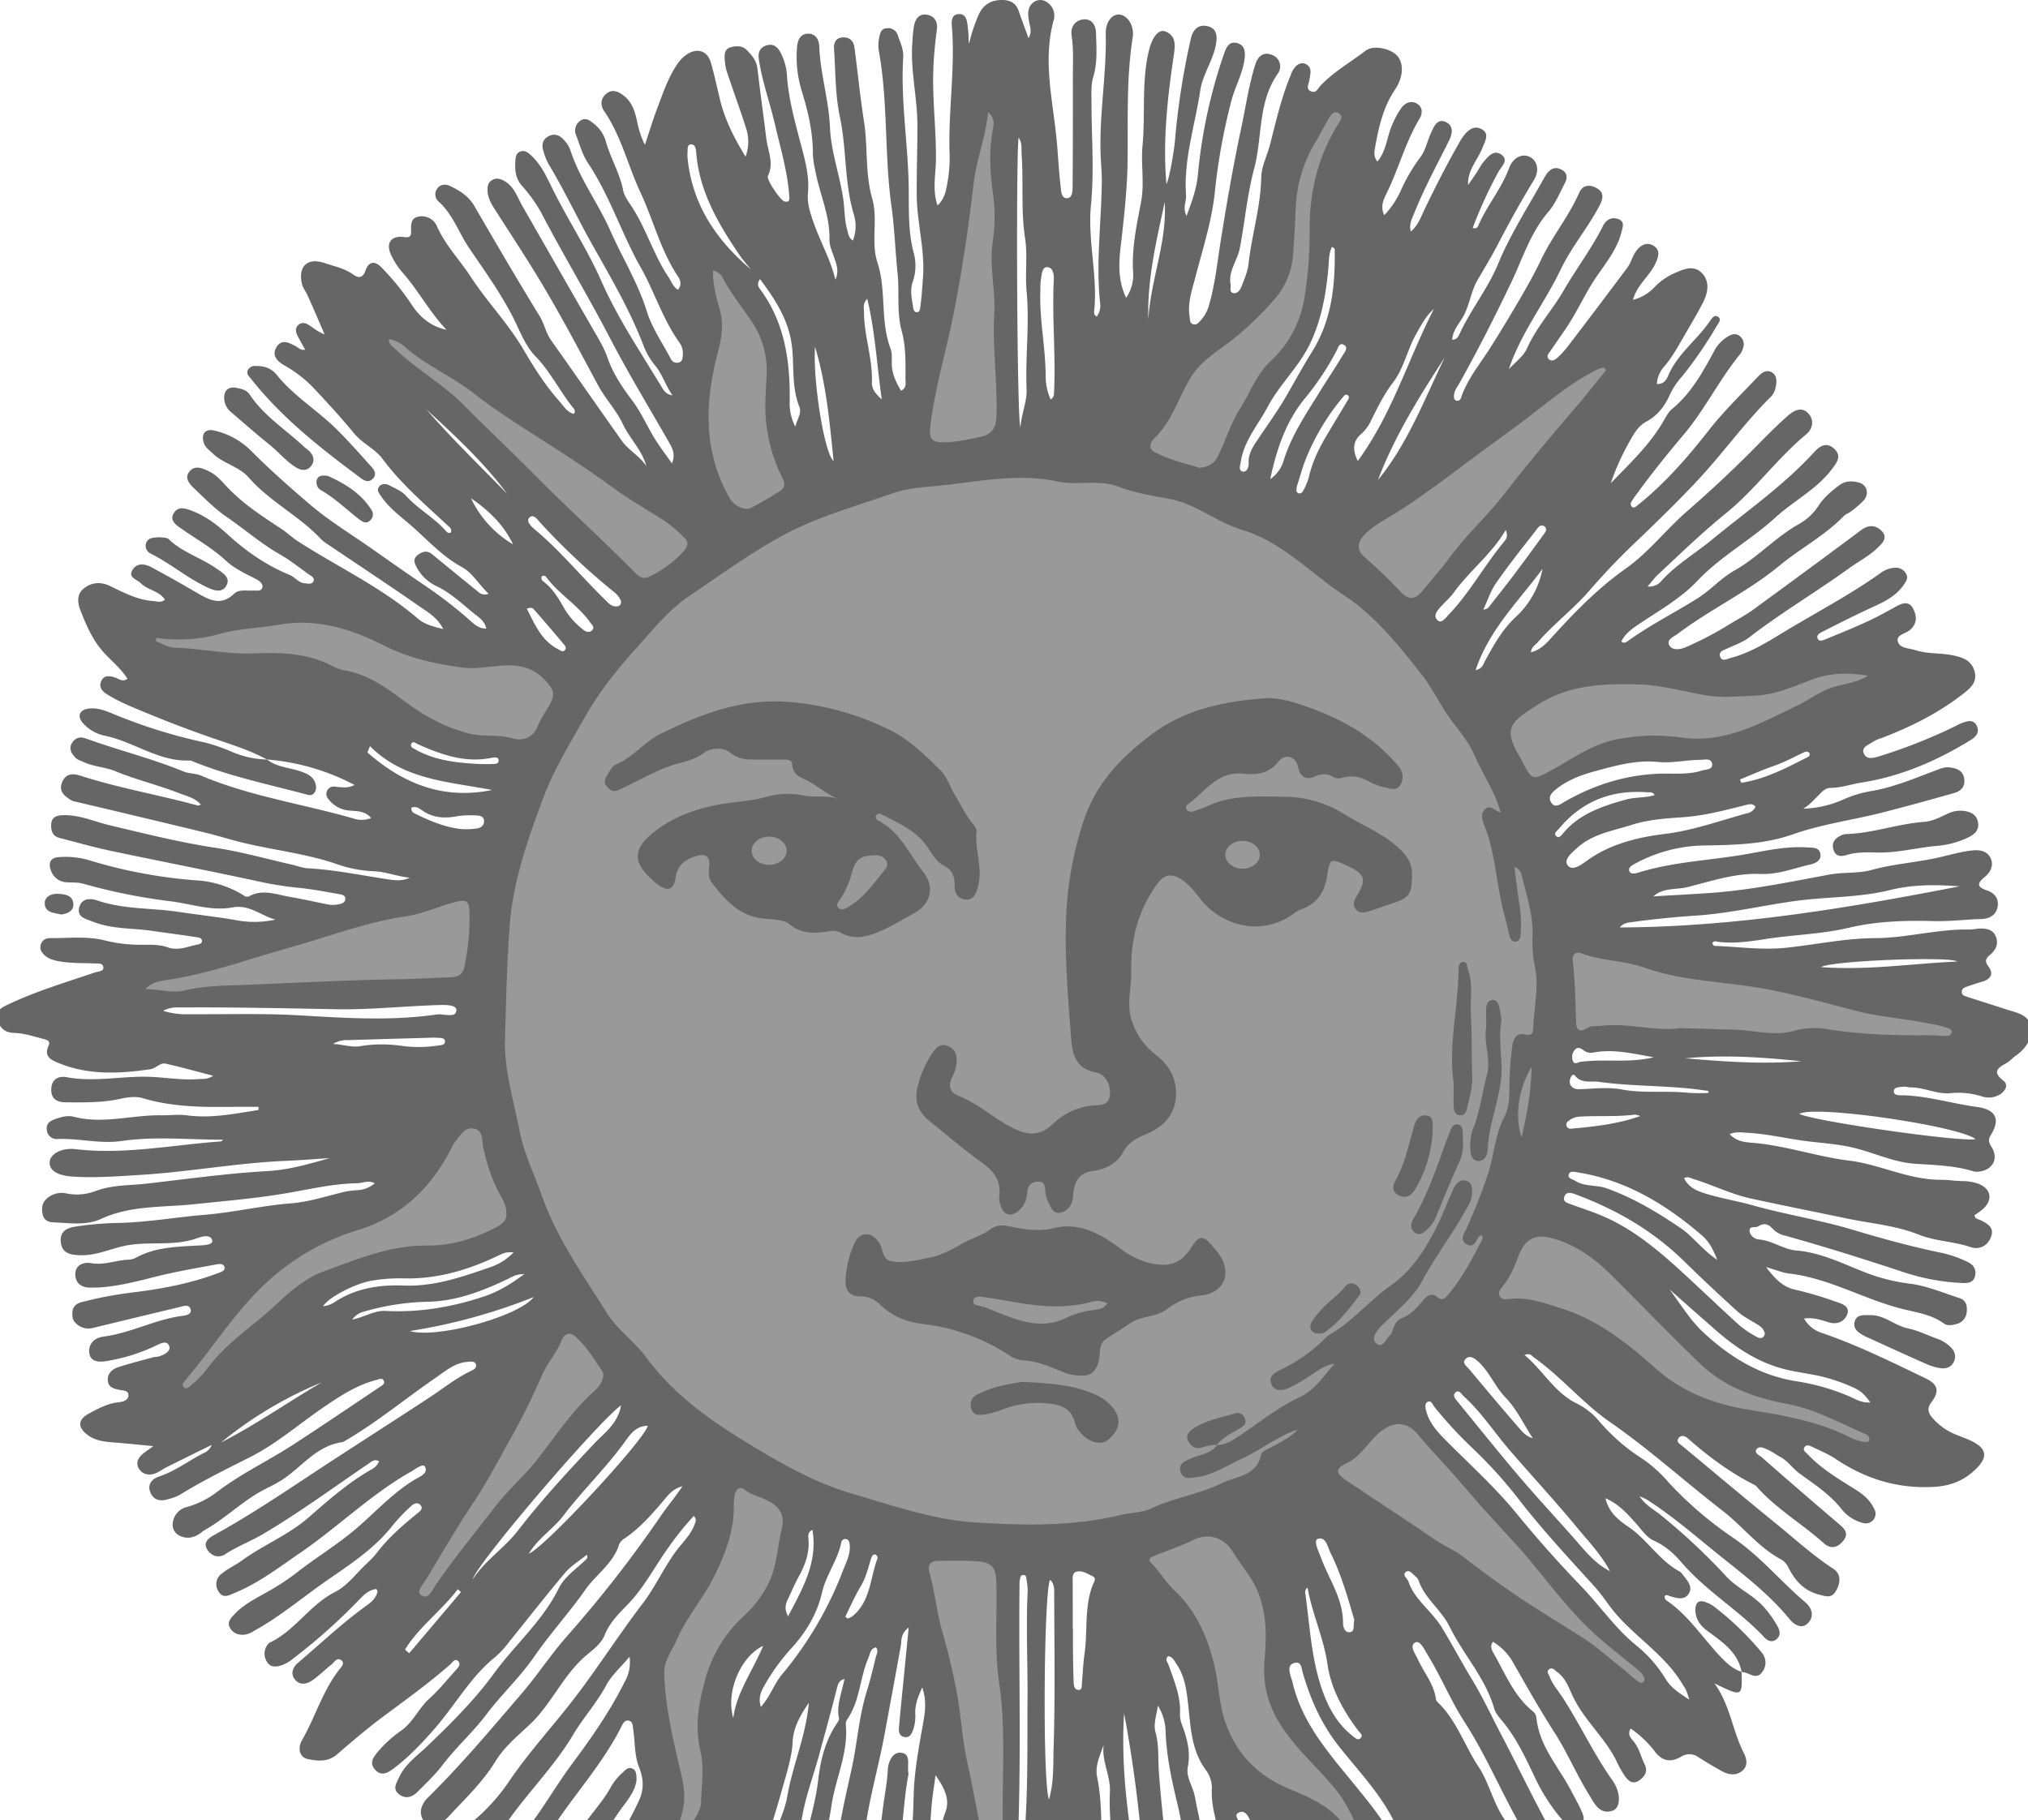 <svg width="254" height="228" fill="none" xmlns="http://www.w3.org/2000/svg"><g clip-path="url(#clip0_370726_106)"><path d="M195.139 127.007c0 37.632-30.507 68.139-68.139 68.139-37.632 0-68.14-30.507-68.14-68.139 0-37.633 30.508-68.14 68.14-68.14 37.632 0 68.139 30.507 68.139 68.14z" fill="#999"/><path d="M162.743 15.055l6.703-3.95-3.232 14.962-2.035 12.569-2.633 5.746-7.062 12.09-4.19 4.788c-1.716-.32-5.435-1.03-6.584-1.317-1.149-.287-2.474-2.434-2.992-3.471.878-2.514 2.705-7.71 2.992-8.38.288-.67 3.871-4.428 5.626-6.224l5.148-3.232 3.83-4.31V29.06l1.796-7.9 2.633-6.105zm-45.24 19.16l5.305-21.742 2.809-.833.936 6.658v37.97c-3.225.625-9.945 1.873-11.027 1.873-1.082 0-1.421-1.248-1.456-1.872l3.433-22.054zm-24.807 1.187l-5.243-4.791.904 8.95-2.17 9.131v12.566l5.153 4.702c2.923-1.176 8.77-3.544 8.77-3.617V59.45l-2.441-6.78-.904-7.142-1.085-4.159-2.984-5.967zm-4.791 31.462L47.04 40.827l.904 3.345L80.22 74.186l5.515-2.983 2.17-4.34zm77.716.079l40.864-26.037-.904 3.345L177.333 77l-9.542-5.716-2.17-4.34zM22.993 78.797l-5.062.904v1.718c0 .434 3.375.784 5.062.904 5.033 1.326 15.46 4.068 16.906 4.43 1.447.362 8.98 3.646 12.567 5.244l11.933 2.079c1.628-.904 5.1-2.82 5.967-3.255.868-.434.723-3.978.543-5.695l-4.25-2.803h-3.254c-3.707-.874-11.229-2.802-11.663-3.526-.433-.723-7.353-2.531-10.758-3.345l-9.13 2.26-8.86 1.085zm209.5 4.347l4.208 1.989v1.717c0 .434-3.375.784-5.063.904-5.032 1.326-14.251 6.213-15.697 6.575-1.447.361-9.466-1.253-13.052.344l-12.657 4.834c-1.627-.904-1.907-4.4-2.775-4.834-.868-.434-3.915-2.398-3.734-4.116l4.249-2.803h3.255c3.707-.873 11.228-2.802 11.662-3.525.434-.724 7.508.813 10.914 0l8.976-1.085h9.714zM16.02 122.889l42.113-12.1h2.435l-1.414 13.357-38.577 1.021-4.085-1.021-.472-1.257zm231.296 5.906l-49.791-12.607h-2.435l1.414 13.357 46.255 1.529 4.086-1.021.471-1.258zM49.7 202.459l18.662-39.644 1.606-1.831 9.111 9.868-24.661 29.682-3.462 2.399-1.256-.474zm75.158 39.902l-12.896-46.376-.005-2.436 13.359 1.385 1.811 42.865-1.013 4.088-1.256.474zm81.589-29.899l-40.106-26.599-1.648-1.793 10.792-7.996 29.557 31.491 2.012 3.699-.607 1.198zM48.154 150.23l8.957-10.685h2.986l4.557 7.543v7.228l-11 2.671-13.2 3.929-8.72 8.328-9.114 6.6-2.75-.55 11.864-16.343 16.42-8.721zm35.739 51.861l5.073-12.476v-4.543l7.378 1.647 4.183 4.052-3.388 9.78-7.085 10.396v13.399l-4.851 9.78-3.85 1.848V213.95l2.54-11.859zm116.664-29.797l-10.337-8.632-4.327-1.384 3.816-6.526 5.134-2.749 8.283 6.207 7.952 9.091 12.554 4.906 11.671 6.565-.55 2.278-23.675-6.914-10.521-2.842zm-49.599 43.196l-6.042-17.233-3.169-3.255 6.434-3.967 5.824-.015 4.395 9.371 2.177 12.391 8.073 10.895 4.622 9.096-1.469 4.01-16.14-14.8-4.705-6.493z" fill="#999"/><path d="M33.475 95.165c-2.12-1.16-4.4-1.865-6.689-2.649a149.937 149.937 0 01-8.66-3.295c-1.61-.664-3.198-1.3-4.693-2.227-.648-.406-1.087-.914-.759-1.66.35-.797 1.073-.678 1.745-.458.477.154.91.598 1.538.16-.948-1.546-2.466-2.57-3.53-3.986-1.064-1.415-1.745-3.016-2.364-4.626-.337-.87-.494-1.94.407-2.686.998-.824 2.17-.87 3.283-.342 1.745.832 3.452 1.766 5.447 1.894.465.029.939.272 1.454-.174-.73-1.117-2.175-1.184-3.03-2.068-.463-.476-1.568-.65-1.065-1.593.503-.942 1.504-.87 2.327-.435 2.053 1.085 4.07 2.248 6.071 3.408 1.454.847 2.859 1.404 4.345-.04.62-.6 1.567-.357 2.384-.41.413-.025 1.012.149 1.163-.359.152-.507-.395-.87-.8-1.085-1.29-.67-2.645-1.273-3.71-2.26-1.744-1.624-3.818-2.775-5.749-4.133-.625-.44-1.372-.986-.802-1.89.511-.813 1.29-.607 2.079-.326 1.774.633 3.271 1.764 4.597 2.98 2.35 2.151 4.891 3.92 7.834 5.125.675.29 1.1.983 1.881 1.04.376.03.853.172 1.062-.228.244-.47-.244-.667-.54-.87-1.182-.844-2.327-1.77-3.575-2.483-2.413-1.37-4.49-3.191-6.76-4.749-1.455-.997-2.658-2.242-3.918-3.43-.596-.564-1.43-1.35-.727-2.229.704-.879 1.684-.414 2.53 0 .93.47 1.582 1.277 2.277 2.008 1.951 2.047 4.298 3.573 6.639 5.11.768.505 1.416 1.138 2.198 1.64 5.005 3.219 10.448 5.754 15.002 9.676.803.69 1.84.968 3.155 1.29-.744-1.45-1.913-2.103-2.928-2.807-3.841-2.672-7.75-5.248-11.632-7.867a4.559 4.559 0 01-.794-.632c-2.712-2.9-6.397-4.667-9.014-7.678-1.23-1.41-3.222-1.74-4.548-3.054-.413-.406-.907-.71-1.09-1.311-.332-1.094.177-1.784 1.3-1.526a9.483 9.483 0 014.635 2.544c2.346 2.36 4.838 4.557 7.365 6.715 2.428 2.076 5.165 3.724 7.77 5.557 2.245 1.581 4.505 3.173 6.767 4.696a55.244 55.244 0 015.38 4.16c.532.46 1.145 1.16 2.166 1.14-.18-.931-.89-1.381-1.434-1.813-1.547-1.23-2.963-2.64-4.792-3.501a5.438 5.438 0 01-2.486-2.361c-.311-.58-.471-1.076.125-1.538.596-.46 1.19-.615 1.84-.078a788.134 788.134 0 005.598 4.568c.329.267.626.618 1.454.363-1.244-1.16-2.003-2.61-3.37-3.353-2.725-1.491-4.688-3.86-7.034-5.787-1.111-.91-2.242-1.853-3.068-3.074-.244-.36-.582-.737-.273-1.178.308-.44.872-.426 1.317-.189.715.392 1.51.68 2.076 1.306 1.498 1.656 3.519 2.723 4.993 4.409.151.17.346.348.634.18.16-.476-.218-.685-.486-.938-2.832-2.642-5.769-5.16-8.095-8.29-.942-1.264-2.521-1.917-3.557-3.19-1.564-1.9-3.233-3.718-4.911-5.511a15.728 15.728 0 00-3.745-2.956c-.91-.519-1.71-1.233-1.059-2.32.652-1.088 1.594-.543 2.437-.105.328.171.581.528 1.163.415-.337-.603-.666-1.16-.96-1.74-.232-.453-.337-.931.085-1.337.421-.406.942-.273 1.346 0 .6.38 1.134.87 1.957 1.16-.724-1.668-1.428-3.345-2.187-4.995-.197-.432-.52-.8-.636-1.288-.53-2.198.64-3.376 2.785-2.66 1.227.41 2.533.673 3.624 1.45.695.5 1.218.418 1.535-.495.398-1.16 1.163-1.256 1.977-.42a31.408 31.408 0 013.813 4.695c1.05 1.596 2.404 2.72 4.361 3.142-2.067-2.156-3.457-4.81-5.402-7.046a9.549 9.549 0 01-1.58-2.42c-.619-1.403.03-2.32 1.56-2.166.665.073 1.011.087.988-.705-.023-.792-.076-1.685.954-1.845a2.057 2.057 0 012.282 1.213c1.047 2.378 2.868 4.223 4.255 6.364 2.035 3.115 4.652 5.801 6.542 9.015 1.347 2.3 2.751 4.536 4.528 6.529.538.603.942 1.349 1.797 1.604.329-.409 0-.679-.183-.908-1.594-2.03-2.751-4.391-4.568-6.274-1.402-1.45-2.036-3.388-2.949-5.128-1.544-2.97-3.49-5.67-5.35-8.412-1.33-1.943-2.06-4.275-3.883-5.902a1.19 1.19 0 01-.154-1.604c.396-.58 1.062-.58 1.576-.34 1.227.58 2.35 1.274 3.074 2.52 2.69 4.642 5.388 9.254 8.189 13.816.581.966.761 2.074 1.416 2.997 2.972 4.188 5.888 8.411 8.866 12.603.855 1.2 2.245 1.902 3.07 3.167-.552-2.03-2.093-3.454-2.945-5.264-.832-1.764-2.192-3.168-3.109-4.87-2.096-3.899-4.158-7.818-6.397-11.635-2.035-3.498-4.286-6.886-6.47-10.305-.477-.746-.925-1.477-.965-2.382-.027-.551.029-1.079.581-1.386.553-.308 1.038-.145 1.518.124 1.233.694 1.614 2.01 2.254 3.127 2.93 5.105 5.842 10.219 8.782 15.321.7 1.215 1.453 2.41 1.904 3.742.692 1.99 1.856 3.675 3.109 5.354 1.087 1.45 1.832 3.17 2.788 4.734.623 1.012 1.356 1.958 2.155 3.098.471-1.129.058-1.889-.384-2.663-2.489-4.35-5.097-8.65-7.412-13.096-2.762-5.311-5.868-10.442-8.628-15.741a18.427 18.427 0 00-2.375-3.284c-.762-.9-.89-1.891-.817-2.976.034-.534.026-1.105.668-1.317.541-.18.922.148 1.289.479 1.18 1.064 1.852 2.465 2.53 3.852 1.954 4.023 4.44 7.738 6.237 11.8 1.425 3.222 3.199 6.247 5.063 9.24.782 1.265 1.552 2.544 2.346 3.809.36.58.64 1.262 1.559 1.37-.873-1.199-1.27-2.65-2.21-3.772a8.484 8.484 0 01-1.437-2.488c-1.7-4.432-4.114-8.537-6.42-12.638-1.879-3.339-3.504-6.834-5.488-10.112a7.481 7.481 0 01-.625-1.612c-.244-.775-.11-1.45.678-1.848.788-.397 1.422-.075 1.93.516.332.351.591.763.765 1.213 1.164 3.623 3.49 6.671 5.008 10.105 1.494 3.38 3.463 6.533 4.574 10.112.648 2.088 1.96 3.974 2.998 5.934a.854.854 0 00.968.49c.483-.107.52-.519.541-.913a2.316 2.316 0 00-.37-1.523c-2.119-2.918-3.151-6.396-4.905-9.493-2.407-4.247-3.856-8.966-6.592-13.053-.686-1.024-1.03-2.283-1.477-3.455a1.488 1.488 0 01.468-1.833c.704-.522 1.27-.04 1.806.398a4.274 4.274 0 011.428 2.149c.581 2.091 1.744 3.97 2.169 6.126.163.81.762 1.546 1.221 2.28 1.73 2.744 2.65 5.902 4.458 8.603.36.536.567 1.206 1.192 1.592.492-.618.32-1.206 0-1.668-2.178-3.257-3.082-7.071-4.713-10.552-1.57-3.359-2.39-7.045-4.53-10.152-.498-.725-.478-1.618.304-2.219.739-.58 1.454-.246 2.123.255 1.038.79 1.405 1.926 1.67 3.127a11.633 11.633 0 001.005 3.049c.512-1.532.975-3.08 1.55-4.589.722-1.888 1.344-3.826 2.504-5.511a4.4 4.4 0 011.213-1.236c1.276-.838 2.547-.455 2.977.995.466 1.57.791 3.19 1.184 4.769.605 2.454 1.716 4.676 3.178 7.06a5.406 5.406 0 00.064-3.568c-.747-2.347-1.6-4.655-2.381-6.993a6.203 6.203 0 01-.291-1.555c-.04-.624-.073-1.331.703-1.572.716-.223 1.49-.24 2.053.325.64.647 1.225 1.343 1.341 2.338.343 2.923.75 5.841 1.11 8.765.19 1.546.992 3.046.201 4.67-.22.456 1.568 3.069 2.062 3.19.76.195.628-.4.6-.791-.216-3.002-1.091-5.868-1.763-8.783-.637-2.758-1.625-5.424-2.035-8.238-.126-.844.119-1.45.93-1.72s1.376.11 1.77.853c.477.898.757 1.887.82 2.9.19 2.864.943 5.599 1.67 8.357.547 2.077 1.163 4.194.96 6.381-.122 1.314.29 2.506.698 3.664.823 2.419 2.14 4.64 2.733 7.185.521-1.082.111-2.016-.206-2.936-.239-.69-.55-1.375-.533-2.094.079-3.046-1.273-5.801-1.785-8.702a11.049 11.049 0 01-.291-1.99c.018-2.775-.619-5.418-1.436-8.06a14.493 14.493 0 01-.538-5.442c.064-.792.424-1.592 1.381-1.595.957-.003 1.364.786 1.393 1.58.125 3.43 1.195 6.716 1.343 10.17.128 2.959 1.181 5.85 1.637 8.815.207 1.337.16 2.703.524 4.015.125.455.139.968.701 1.34a4.92 4.92 0 00.136-3.229c-1.224-4.037-.895-8.246-1.768-12.313-.581-2.761-.532-5.662-.724-8.501-.049-.737.233-1.372 1.111-1.407.878-.035 1.355.473 1.454 1.296.401 3.063.707 6.14 1.184 9.192.503 3.191.133 6.553 1.014 9.613.791 2.74-.186 5.45.678 8.104 1.14 3.498.323 7.315 1.646 10.813.212.563.131 1.242.145 1.868.029 1.25.524 2.32 1.163 3.368.722-.354.556-.949.556-1.43 0-2.03.07-4.06-.477-6.048-.64-2.34-.268-4.783-.509-7.181-.291-2.823-.387-5.686-.776-8.496-.896-6.454-.408-13.01-1.582-19.434a4.478 4.478 0 01.072-1.726c.111-.545.245-1.059.943-1.09a1.248 1.248 0 011.36.87c.309.907.748 1.783.684 2.793-.338 5.467.625 10.886.689 16.347.032 2.707-.096 5.512.648 8.21a6.157 6.157 0 01-.154 3.584c-.363 1.07-.093 2.106.058 3.15.041.276.117.635.477.62.361-.014.384-.405.422-.67.172-1.238.25-2.482.34-3.73.25-3.448-.753-6.772-.785-10.198-.026-2.94.087-5.876.082-8.815 0-3.527-.928-6.999-.62-10.543.028-.674.098-1.345.212-2.01.184-.827.672-1.468 1.626-1.294.954.174 1.349.908 1.224 1.839a50.424 50.424 0 00-.468 5.624c-.061 3.574.39 7.133.349 10.706-.02 1.863-.48 3.733.198 5.712.759-.694 1.017-1.573 1.163-2.437.249-1.231.369-2.485.358-3.742-.221-5.22.645-10.407.322-15.628-.049-.798-.334-2.103.806-2.16 1.14-.059 1.076 1.255 1.195 2.128.07.513 0 1.047.105 1.58a21.216 21.216 0 011.163-3.54c.581-1.352 1.608-1.976 3.1-1.93 1.006.032 1.637.453 1.96 1.398.366 1.068.767 2.124 1.227 3.385.488-.884.154-1.496.052-2.14-.137-.844-.247-1.77.599-2.376a1.403 1.403 0 011.646 0 1.995 1.995 0 01.837 2.303c-1.285 4.717-.238 9.372.291 14.045.247 2.204.326 4.426.582 6.63.067.58.04 1.663.872 1.576.681-.073.64-1.085.643-1.74.027-4.388.037-8.776.029-13.164 0-1.833.11-3.666-.16-5.51-.154-1.045.454-1.866 1.471-1.979 1.018-.113 1.565.696 1.588 1.677.044 1.83.209 3.678-.329 5.476-.325 1.088-.238 2.204-.235 3.313 0 4.243.352 8.521-.064 12.724-.448 4.517.872 8.91.392 13.38-.009.146.013.291.064.427.027.075.125.125.253.24a2.28 2.28 0 00.428-1.74c-.538-5.122.177-10.221.218-15.335 0-1.108-.116-2.213-.154-3.321-.166-5.03.762-10.013.645-15.045-.034-1.506.838-2.512 1.745-2.4 1.059.131 1.847 1.469 1.631 2.852-.802 5.117-.581 10.265-.636 15.417-.032 3.066-.352 6.146-.687 9.218-.276 2.526-.811 5.244.501 8.003.658-.962.966-2.12.872-3.281-.18-2.976.448-5.839 1-8.737.442-2.32-.035-4.736.183-7.086.367-3.936-.142-7.93.788-11.825.434-1.81 1.251-2.808 2.126-2.425 1.355.58 1.163 1.83.992 3.005-.791 5.354-1.387 10.732-.913 16.092.346-.597.965-4.145 1.078-5.537a92.585 92.585 0 011.989-12.716c.239-1.073.925-1.796 2.08-1.526 1.241.29 1.224 1.346 1.038 2.35-.372 2-1.649 3.686-1.954 5.734-.655 4.35-2.094 8.603-1.777 13.093.055.795-.448 1.59.061 2.593.675-1.792 1.274-3.44 1.428-5.192a64.364 64.364 0 013.257-15.083c.267-.783.622-1.685 1.701-1.366 1.003.29.98 1.244.872 2.068-.267 1.83-1.21 3.466-1.657 5.221a75.408 75.408 0 00-2.036 11.205c-.363 3.687-1.509 7.168-2.425 10.712-.433 1.674-1.044 3.321-.747 5.105.055.33-.021.705.369.87.456.195.724-.133.983-.42a4.583 4.583 0 001.012-1.74c.814-2.693 1.084-5.471 1.523-8.233.748-4.704 1.562-9.403 2.551-14.07.581-2.683.959-5.401 1.779-8.03.317-1.017.986-1.652 2.065-1.229a1.531 1.531 0 01.977.963 1.517 1.517 0 01-.192 1.358c-2.559 3.617-1.934 7.976-2.986 11.935-.873 3.26-1.164 6.634-1.792 9.944-.29 1.543-1.471 2.868-1.163 4.568.073.389-.218.992.384 1.088.457.072.811-.383.963-.775.36-.94.79-1.897.898-2.88.404-3.634 1.524-7.159 1.596-10.842.027-1.419.736-2.695 1.085-4.061.759-2.941 1.419-5.914 2.597-8.734.127-.415.345-.797.637-1.12.34-.313.727-.501 1.189-.318a1.028 1.028 0 01.663 1.032c-.029.336-.077.67-.145 1-.064.494-.483 1.115.194 1.413.678.3.873-.377 1.239-.748 1.646-1.717 3.725-2.9 5.592-4.328 1.05-.809 3.292-.232 4.028.68.82 1.017.671 2.717-.329 4.19-1.515 2.234-2.065 4.81-2.521 7.403-.085.484-.143 1.058.317 1.6 1.195-1.397 1.183-3.236 1.925-4.762.299-.711.677-1.387 1.125-2.016.495-.618 1.219-.893 1.937-.455s.66 1.253.317 1.821c-1.759 2.921-2.617 6.228-4.089 9.268-.413.85-.901 1.711-.357 2.863a11.017 11.017 0 002.093-3.121 21.774 21.774 0 012.402-4.105c.681-.87.907-2.108 1.396-3.153.364-.78.782-1.813 1.884-1.256.972.493.733 1.517.332 2.32-1.515 3.026-3.132 6-4.385 9.15-.259.652-.649 1.302-.381 2.207.895-.755 1.233-1.773 1.66-2.666 1.396-2.918 2.87-5.801 4.475-8.603a6.27 6.27 0 01.387-.61c.582-.788 1.358-1.47 2.327-.945 1.046.58.442 1.48.13 2.295-.581 1.557-1.916 2.796-1.814 4.71.355-.52.718-1.036 1.064-1.56.291-.444.532-.929.873-1.338.581-.722 1.343-1.604 2.282-.87.873.7-.038 1.43-.427 2.12a55.337 55.337 0 00-3.222 7.04c.462.096.602-.075.672-.238 1.078-2.535 2.922-4.66 3.879-7.251.474-1.288 1.564-1.891 2.553-1.45.988.44 1.3 1.714.581 2.9-1.634 2.672-3.14 5.41-4.585 8.186-.783 1.5-1.661 2.94-2.51 4.4-.811 1.39-.96 3.063-1.762 4.513-.494.888-1.294 1.703-1.399 2.921.62.014.797-.444.951-.774 1.399-3.008 3.507-5.593 4.798-8.702 1.553-3.756 3.801-7.228 5.787-10.802.372-.667.919-1.415 1.811-1.16.893.255 1.245.937.783 1.807-.649 1.238-1.193 2.587-2.088 3.631-2.213 2.579-3.199 5.784-4.598 8.746-2.035 4.266-4.167 8.464-6.464 12.588-.291.54-.738 1.036-.753 1.703 0 .24 0 .507.291.594a.466.466 0 00.581-.313c.786-2.378 2.394-4.27 3.702-6.343a203.415 203.415 0 003.952-6.538c.823-1.416 1.62-2.855 2.326-4.334 1.393-2.973 3.525-5.51 4.845-8.533.436-.998 1.372-1.03 2.227-.528.934.545.727 1.366.314 2.152-1.454 2.785-3.539 5.221-4.882 8.043-2.018 4.212-4.964 7.91-6.476 12.45.771-.85 1.815-1.581 2.257-2.576 1.192-2.683 3.198-4.824 4.638-7.327 1.567-2.712 3.489-5.221 4.891-8.032.387-.771 1.079-1.18 1.928-.855.849.325.535 1.035.384 1.633-.524 2.062-1.832 3.724-3.007 5.406-1.527 2.184-2.542 4.641-4.071 6.834-.602.87-1.192 1.74-1.794 2.61-.21.29-.582.668-.253 1.028.389.417.872.08 1.163-.195a12.776 12.776 0 001.436-1.621c2.452-3.217 4.9-6.44 7.311-9.688.424-.58.581-1.334.997-1.923.529-.757 1.326-1.303 2.231-.752.904.552.622 1.384.255 2.196-.729 1.61-2.326 2.692-2.823 4.58a5.432 5.432 0 002.652-1.54 7.717 7.717 0 012.599-1.816c1.135-.507 2.362-1.027 3.374 0s.779 2.448.163 3.66c-.765 1.506-1.652 2.95-2.493 4.418-.721 1.256-1.422 2.518-2.381 3.632a3.67 3.67 0 00-.928 2.193c.809.058 1.195-.488 1.414-1.018 1.163-2.782 3.672-4.517 5.286-6.941.207-.31.529-.737.933-.485.541.337.102.792-.098 1.126a53.1 53.1 0 01-4.33 6.323 9.716 9.716 0 00-1.541 2.262c-.629 1.45-1.53 2.672-2.975 3.443-1.131.604-1.681 1.74-2.265 2.779a30.997 30.997 0 00-2.19 4.931c2.393-2.468 4.885-4.806 6.61-7.794.311-.54.622-1.14 1.09-1.523 2.419-1.99 3.853-4.667 5.307-7.338a4.596 4.596 0 011.698-1.74c.497-.29 1-.407 1.48 0a1.29 1.29 0 01.387 1.45 2.276 2.276 0 01-.366.783c-2.617 3.19-4.423 6.938-7.049 10.05-2.091 2.478-4.106 4.992-6.008 7.606a6.775 6.775 0 00-.561.841.472.472 0 00.093.656c.244.156.445-.032.637-.186 3.434-2.744 6.287-6.013 8.988-9.465 1.87-2.387 4.071-4.513 6.171-6.723.427-.453 1.026-.87 1.683-.505.658.366.643 1.16.495 1.825a2.422 2.422 0 01-.524 1.16c-3.344 3.289-6.057 7.135-9.244 10.54-2.326 2.495-4.801 4.9-7.27 7.278a86.503 86.503 0 00-6.132 6.355c-2.036 2.413-4.58 4.296-6.642 6.671-.291.349-.791.58-.846 1.245 1.087-.267 1.794-.972 2.457-1.7 2.893-3.19 5.859-6.268 9.392-8.763 2.908-2.053 5.063-4.907 7.733-7.225 2.88-2.5 5.668-5.11 8.363-7.831 1.395-1.407 2.771-2.826 4.263-4.134.82-.72 1.762-1.125 2.559-.24.729.809.549 1.896-.291 2.593-3.626 3.008-6.398 6.923-10.018 9.861-3.018 2.44-5.766 5.117-8.584 7.745-.413.386-.747.87-1.268 1.45a1.942 1.942 0 001.783-.748c1.84-2.016 4.202-3.39 6.281-5.108 4.362-3.59 9.014-6.807 12.838-11.008.736-.809 1.576-1.238 2.501-.365.925.873.34 1.677-.291 2.509-1.928 2.564-4.81 3.991-7.104 6.091-3.108 2.843-6.868 4.859-9.768 7.927-1.983 2.1-4.46 3.522-6.827 5.097-1.038.69-2.117 1.325-2.699 2.5.346.29.62.09.832-.067 2.777-2.004 5.845-3.53 8.724-5.345 1.622-1.018 2.907-2.51 4.611-3.481 2.894-1.616 5.142-4.168 8.05-5.804a7 7 0 002.512-2.352c.669-1.027 1.605-1.799 2.573-2.53.777-.58 1.655-.554 2.501-.316.983.29 1.271 1.392.559 2.219-.504.52-1.055.994-1.646 1.413-.265.208-.623.316-.849.55-2.376 2.454-5.432 4.038-8.012 6.176-3.981 3.298-8.671 5.468-12.76 8.554-.511.388-1.477.73-1.087 1.45.39.72 1.454.53 2.111.226a41.773 41.773 0 005.01-2.593c1.146-.72 2.362-1.337 3.452-2.135 4.475-3.266 8.942-6.543 13.376-9.862.948-.713 1.803-.757 2.6 0 .939.9.084 1.64-.497 2.199-1.041 1.006-2.359 1.677-3.528 2.52-4.108 2.974-8.488 5.555-12.504 8.656-.788.61-1.791.946-2.71 1.378-.482.226-1.163.38-.939 1.044.224.664.843.29 1.274.171 2.378-.606 4.478-1.9 6.513-3.138 4.118-2.506 8.416-4.728 12.35-7.542a3.321 3.321 0 011.745-.632 1.457 1.457 0 011.434.812c.27.508-.038.914-.317 1.323-1.163 1.705-3.004 2.367-4.749 3.19-1.829.87-3.644 1.778-5.446 2.7-.312.16-.803.384-.582.87.18.375.628.213.919.09 1.782-.733 3.571-1.45 5.321-2.262 1.23-.562 2.411-1.232 3.6-1.88.794-.431 1.594-.704 2.111.29.495.932.495 1.89-.378 2.65-.546.49-1.779.611-1.535 1.475.244.865 1.428.813 2.245 1.08 1.498.484 3.076.316 4.597.629 1.242.255 2.364.606 2.757 1.993.393 1.386-.538 2.158-1.471 2.874-3.103 2.41-6.593 4.148-10.274 5.54a3.761 3.761 0 00-.928.41c-.54.402-1.587.643-1.163 1.54.364.785 1.3.475 1.972.275a66.893 66.893 0 009.555-3.797c.253-.14.514-.266.782-.374.655-.215 1.379-.464 1.792.342.413.806-.041 1.378-.724 1.801-4.237 2.61-8.744 4.569-13.702 5.343-1.292.203-2.536.659-3.862.665-.634 0-1.047.452-1.454.87-.619.6-1.178 1.276-1.986 1.74a13.406 13.406 0 004.903-1.096 14.593 14.593 0 013.312-1.06c3.149-.486 6.019-1.777 8.965-2.86a2.564 2.564 0 011.131-.164c.843.098 1.657.339 1.846 1.337.189.998-.328 1.615-1.215 1.868a353.2 353.2 0 01-8.956 2.436c-3.734.955-7.581 1.451-11.237 2.738-3.655 1.288-7.484 1.349-11.308 1.407a18.65 18.65 0 00-8.468 2.263c-.367.191-.913.472-.748.934.166.461.791.307 1.164.191 4.423-1.375 9.064-1.517 13.585-2.32 2.446-.43 4.944-1.001 7.471-.827.671.046 1.515-.081 1.701.754.212.949-.718 1.276-1.344 1.413-2.035.452-3.946 1.261-6.193 1.16-3.074-.134-6.107.896-9.091 1.645-1.424.356-2.995.026-4.283 1.16 2.475-.148 4.944-.264 7.427-.45 4.929-.368 9.765-1.378 14.609-2.277 1.783-.33 3.629-.113 5.298-.58 2.655-.734 5.377-.917 8.035-1.482 1.506-.319 2.986-.789 4.528-.96.913-.102 1.849.023 2.303.87.497.928.055 1.845-.695 2.451-1.027.835-.94 1.279.29 1.688.916.29 1.489 1.007 1.335 1.993-.166 1.053-.991 1.552-1.992 1.581-2.035.061-4.071.322-6.086.264-3.559-.102-7.159.026-10.538.829-3.379.804-6.857.87-10.265 1.39-1.98.31-4.025.632-6.069.385-.265-.032-.581-.194-.771.134a.375.375 0 00.026.144.362.362 0 00.347.23c2.934.113 5.903.534 8.796.232 3.728-.386 7.43-1.195 11.184-1.21 3.984-.014 7.851-1.16 11.818-1.076.43 0 .872-.11 1.299-.124.873-.024 1.699.124 2.036 1.038.331.87 0 1.621-.681 2.204-.523.45-.831.766-.258 1.514.7.914.27 1.613-.832 1.915-.648.177-1.285.412-1.922.626-.34.116-.637.29-.582.711.035.345.352.438.626.528 1.654.539 3.315 1.059 4.969 1.601 1.227.403 2.763.615 3.021 2.12.259 1.506-.581 2.782-1.869 3.675-.396.273-.716.67-1.132.905-1.041.581-1.89 1.077-.415 2.216.66.511.29 1.245-.361 1.686a2.693 2.693 0 01-2.379.272 9.75 9.75 0 00-3.882-.388c-1.744.159-3.3-.743-5.004-.723-.291 0-.582-.119-.873-.087-.465.05-1.189.024-1.215.534-.035.627.715.528 1.146.54 3.163.092 6.188 1.05 9.305 1.467 2.326.314 2.934 1.546 1.675 3.542-.352.56-.224.94.099 1.45.922 1.424.198 2.878-1.507 3.089a1.77 1.77 0 01-.721-.014c-2.387-.743-4.853-.789-7.319-.954-2.922-.195-5.56-1.596-8.418-2.161-1.948-.386-3.926-.482-5.877-.769-2.233-.325-4.458-.83-6.726-.951-.704-.038-1.413-.177-2.225.168.82.87 1.8 1.003 2.719 1.073 4.173.313 8.142 1.74 12.263 2.245 3.897.49 7.467 2.416 11.457 2.399.872 0 1.745.139 2.617.165a6.068 6.068 0 012.137.348c1.521.618 1.795 1.923.617 3.078a10.26 10.26 0 01-1.134.844c.046.502.474.484.747.621.873.429 1.745.925 1.329 2.062-.416 1.137-1.436 1.705-2.582 1.314-2.117-.722-4.388-.722-6.476-1.558-2.908-1.16-6.016-1.398-9.041-2.03-4.021-.841-8.06-1.633-12.067-2.515-2.397-.528-4.703-1.682-7.099-2.416-.357-.11-.692-.377-1.192-.108.608 1.256 1.806 1.668 2.966 2.008 1.85.545 3.78.87 5.618 1.383 4.141 1.16 8.387 1.825 12.522 3.063 3.716 1.114 7.508 2.15 11.34 2.939 1.037.246 2.045.604 3.004 1.067.756.336 1.163.902 1.006 1.723-.151.87-.872.977-1.567.946a27.091 27.091 0 01-7.232-1.309c-4.958-1.641-9.93-3.211-14.961-4.614a3.012 3.012 0 01-1.527-.798c-.558-.647-1.122-.87-1.881-.38-.343.22-1.061-.078-1.082.481-.023.636.611 1.114 1.14 1.161 1.69.127 3.077 1.247 4.714 1.383 3.015.25 5.667 1.578 8.398 2.657a23.321 23.321 0 005.845 1.506c2.12.261 4.17 1.16 6.228 1.815.754.244.94.917.873 1.659a1.676 1.676 0 01-1.283 1.575c-.52.145-1.163.247-1.564-.055-1.579-1.16-3.533-1.406-5.292-1.853-4.798-1.224-9.131-3.835-14.089-4.415-.873-.104-1.745-.478-2.908-.812 1.117 1.45 2.062 2.506 3.719 2.848 1.744.413 3.462.925 5.147 1.535.718.238 1.687.58 1.288 1.563-.363.905-1.262 1.291-2.288.981-.963-.29-1.908-.644-3.106-.479a3.862 3.862 0 002.239 1.804c4.49 1.54 8.724 3.64 12.999 5.697 1.547.745 1.744 1.613.715 2.985-.512.681-.465 1.212 0 1.812a7.56 7.56 0 003.146 2.272c.538.22 1.085.417 1.611.652 2.268 1.01 2.431 2.164.582 3.846-1.495 1.361-3.179 1.947-5.255 2.031-4.51.197-8.479-1.076-12.161-3.565-.872-.58-1.884-.989-2.841-1.45-.29-.145-.695-.334-.942-.023-.349.432.122.69.367.948 1.744 1.856 3.931 3.121 6.057 4.464.965.609 1.788 1.323 2.268 2.37.124.211.181.454.164.698-.018.244-.11.477-.263.668a1.268 1.268 0 01-1.454.36 5.02 5.02 0 01-2.509-1.66c-1.454-1.876-3.42-3.126-5.281-4.49-.873-.635-1.454-1.566-2.402-2.074-.512-.269-.974-.641-1.501-.87-.468-.211-1.131-.58-1.477-.124-.381.513.378.794.686 1.067a734.983 734.983 0 009.637 8.333c.771.653 1.256 1.216.477 2.144-.727.87-1.576.983-2.402.241-2.698-2.417-5.88-4.258-8.313-6.985a1.21 1.21 0 00-.315-.29c-3.088-1.543-5.815-3.585-8.4-5.856-.314-.29-.85-.473-1.164 0-.314.472.155.687.448.931 3.926 3.26 7.831 6.552 11.792 9.769 2.352 1.911 4.588 3.968 7.144 5.636 1.007.658.925 1.72.376 2.723-.55 1.004-1.21.769-2.184.508-1.943-.519-3.007-1.804-3.839-3.44a2.118 2.118 0 00-.872-.946c-2.864-1.531-4.813-4.156-7.337-6.105-4.734-3.658-9.162-7.69-14.103-11.112-3.408-2.362-6.089-5.648-9.491-8.067-.291-.206-.489-.632-1.219-.339 2.327 1.952 3.719 4.641 6.433 6.021a8.807 8.807 0 012.855 2.196 24.216 24.216 0 005.554 4.838 16.83 16.83 0 013.199 2.901 46.689 46.689 0 008.116 6.961c3.425 2.341 5.944 5.471 9.014 8.064.873.739 1.111 1.757.393 2.552-.788.87-1.745.313-2.367-.441-2.393-2.938-5.368-5.267-8.294-7.599-3.163-2.521-6.196-5.221-9.63-7.408a8.996 8.996 0 00-.873-.38c.803 1.16 1.71 1.595 2.466 2.19a77.808 77.808 0 018.462 7.904c1.393 1.476 3.353 2.277 4.711 3.843a13.61 13.61 0 011.66 2.355c.311.563.404 1.129-.104 1.59-.556.502-1.164.217-1.553-.212-3.173-3.399-7.27-5.772-10.315-9.319-.974-1.138-2.076-2.144-3.489-2.779-.995-.444-1.576-1.41-2.289-2.196-1.067-1.178-2.105-2.384-3.803-3.135.39 1.801 1.727 2.804 2.882 3.593 2.378 1.619 3.867 4.229 6.42 5.596.195.144.361.324.489.53.555.694 1.195 1.471.581 2.321-.581.783-1.486.461-2.285.235-.218-.061-.428-.255-.66-.041a.548.548 0 00.29.621c2.836 1.949 4.612 4.908 6.979 7.298.701.705 1.414 1.299 2.362 1.604l-.018-.018c.099 3.156.099 3.156-3.396 1.451 1.986 2.738 2.262 5.96 3.681 8.727.384.746.553 1.654-.235 2.263s-1.667.467-2.475.029c-1.021-.551-2.012-1.16-2.995-1.778a1.887 1.887 0 00-1.077-.361 1.886 1.886 0 00-1.09.32c-1.256.728-2.352.58-3.283-.678a13.2 13.2 0 00-3.024-2.863c-.416.742 0 1.18.32 1.549.768.87.957 1.989 1.454 2.976.439.87-.07 1.621-.849 2.062-.779.441-1.306-.151-1.695-.696a13.658 13.658 0 01-1.036-1.891c-1.454-2.901-4.012-5.056-5.411-7.994-.538-1.129-.922-2.344-2.015-3.113-.291-.212-.582-.632-.998-.29-.349.29-.02.615.096.917.387 1.009 1.111 1.807 1.687 2.7 2.169 3.368 3.859 7.02 6.188 10.3 1.087 1.532 1.026 3.44 0 3.771-1.664.563-2.327-1.004-2.934-1.975-1.576-2.538-2.745-5.335-4.362-7.849-1.879-2.924-3.574-5.941-5.287-8.954a7.154 7.154 0 00-2.396-2.376c-.427.58-.142 1.044.105 1.485 1.454 2.547 2.533 5.328 4.923 7.252.222.187.368.449.41.736.331 3.585 2.774 6.17 4.341 9.166.492.94 1.03 1.865 1.431 2.843.268.652.201 1.383-.506 1.792-.706.409-1.163 0-1.628-.513a23.513 23.513 0 01-3.804-5.72c-1.163-2.445-2.326-4.983-4.109-7.112-.401-.479-.846-1.001-1.012-1.578-1.107-3.835-3.87-6.753-5.58-10.239-1.05-2.138-3.135-3.533-3.899-5.828a1.172 1.172 0 00-.358-.452c-.355-.31-.773-.902-1.198-.603-.558.394.163.803.291 1.212.788 2.321 2.908 3.681 4.149 5.711 1.338 2.179 2.524 4.438 3.85 6.619 1.326 2.182 2.428 4.583 3.632 6.872 1.957 3.716 3.757 7.507 5.767 11.193.695 1.279 1.381 2.611.622 4.102-.634 1.25-1.492 1.377-2.326.29-.788-1.018-1.667-1.996-1.719-3.432a4.56 4.56 0 00-.581-1.923c-2.141-3.933-3.92-8.049-6.369-11.84-1.715-2.654-2.922-5.642-4.591-8.356-.425-.691-.96-1.912-1.579-1.59-.791.412.037 1.45.343 2.132.756 1.659 2.012 3.086 2.253 4.983a.981.981 0 00.323.47c2.297 2.268 3.274 5.352 4.99 7.953 1.454 2.202 1.884 4.804 3.49 6.918a10.627 10.627 0 012.224 5.291c.037.192.062.385.076.58-.029 1.474-3.626 3.606-4.944 2.918-.447-.235-.799-.505-1.204.122-1.02 1.581-1.721 1.604-2.907.194-.242-.29-.349-.826-.777-.774-.541.066-.453.664-.581 1.056a8.092 8.092 0 00-.134 3.881c.331 1.685.017 3.274-.34 4.873-.373 1.667-1.245 2.059-2.754 1.238-1.384-.754-2.326-2.03-3.402-3.13-.442-.446-.858-.919-1.294-1.372-.437-.452-.937-.615-1.553-.243-1.28.768-1.922.02-2.245-1.094-.509-1.763-.893-3.562-1.381-5.331a15.634 15.634 0 00-.832-2.152.607.607 0 00-.689-.418c-.384.11-.291.467-.224.737.512 2.401.994 4.812 1.585 7.193.224.902.439 1.778.317 2.701-.099.736-.463 1.305-1.259 1.377-.797.073-1.306-.388-1.536-1.081a15.023 15.023 0 01-.736-2.797 60.322 60.322 0 00-2.465-11.155c-.192-.58-.445-1.137-1.181-1.024-.872.136-.698.821-.541 1.366 1.006 3.481 1.032 7.164 2.376 10.587.581 1.514.517 3.228.613 4.864a2.938 2.938 0 01-.657 1.889 1.615 1.615 0 01-1.445.666 1.616 1.616 0 01-1.317-.893 3.407 3.407 0 01-.367-1.685c.102-2.869-.354-5.67-.84-8.487-.518-2.988-.704-6.033-1.352-8.992a5.315 5.315 0 00-.323-1.111c-.268-.58-.654-1.279-1.378-.957-.724.322-.018.905.061 1.363.581 3.481 1.209 6.936 1.768 10.411.322 2.001.558 4.014.805 6.024.125 1.007.23 2.031-.093 3.02-.218.678-.648 1.064-1.39 1.021-.683-.041-1.163-.467-1.18-1.079-.096-2.376-1.044-4.607-1.05-7.005 0-3.191-.966-6.268-1.204-9.433-.186-2.457-1.274-4.766-1.12-7.269a3.818 3.818 0 00-.805-2.442c-1.815-2.5-1.847-5.436-2.181-8.293-.204-1.74-.436-3.452-1.454-4.931-.265-.391-.459-.87-1.024-.966-.488.409-.066.772.056 1.143.683 1.975 1.555 3.933 1.41 6.129.001.484.1.962.291 1.407.625 1.694 1.058 3.367.692 5.221-.247 1.259.64 2.399.872 3.626.748 3.872 1.716 7.704 2.204 11.631.413 3.304.992 6.587 1.501 9.876.038.238.11.47.151.708.212 1.178-.067 2.321-1.271 2.576-1.203.255-1.587-.966-1.744-1.883-.41-2.227-.655-4.484-1.001-6.723-.779-5.036-.785-10.152-2.003-15.173-.707-2.918-1.381-6.001-1.489-9.096a6.378 6.378 0 00-.965-3.246c-.201 1.314-.582 2.338-.291 3.362.456 1.665.291 3.356.421 5.035a169.9 169.9 0 001.018 9.775c.771 5.723 2.233 11.356 2.149 17.186 0 .777.018 1.566-.515 2.21-.331.403-.642.937-1.235.911-.672-.029-.937-.6-1.164-1.143-.689-1.586-.718-3.286-.84-4.969-.047-.649.073-1.337-.413-2.065-.669.957-.483 1.865-.343 2.733.18 1.248.222 2.513.125 3.77-.052.908-.39 1.926-1.381 1.938-1.088 0-1.163-1.053-1.236-1.955-.291-3.211-.832-6.416-.922-9.633-.151-5.511-1.625-10.883-1.381-16.411.087-1.976-1.059-3.797-.785-5.845-.439 1.343-1.117 2.625-.815 4.061.8 3.802.291 7.707.995 11.527.523 2.871.253 5.801.654 8.742a28.053 28.053 0 01-.061 8.473c-.096.562-.291 1.032-.907 1.177-.617.145-.983-.275-1.282-.736-.431-.665-.759-1.387-.556-2.188.692-2.714.364-5.374.093-8.121a90.403 90.403 0 01-.541-9.952c0-.696.329-1.897-.625-1.912-.73 0-.506 1.196-.515 1.883-.034 2.587.256 5.169-.247 7.762a9.348 9.348 0 00.218 4.177c.495 1.818-.29 3.533-.392 5.299-.041.751-.678 1.529-1.562 1.41-.814-.11-.619-.975-.634-1.575-.032-1.129 0-2.26 0-3.643-1.099.635-1.256 1.398-1.387 2.134a16.44 16.44 0 00-.355 3.455c.05 1.482-.802 2.611-1.744 3.53-1.382 1.349-3.443.661-3.999-1.189a60.416 60.416 0 01-1.552-6.773 2.587 2.587 0 00-.742-1.627c-.169 1.775-.046 3.327-.366 4.823-.111.517-.137 1.053-.268 1.564-.11.429-.326.853-.872.777-.497-.067-.727-.449-.82-.902a4.23 4.23 0 01-.079-.87c.015-4.29-.32-8.597.937-12.812.354-1.195-.463-2.32-.873-3.576-.203.786-.64 1.592-.567 2.352a42.856 42.856 0 010 6.779 70.187 70.187 0 01-1.096 8.667c-.111.58-.442 1.287-1.253 1.16-.693-.113-1.021-.719-1.164-1.349a5.557 5.557 0 01.082-2.3c.581-2.982.642-6.045 1.114-8.992.68-4.275-.178-8.684 1.384-12.867.581-1.563-.224-3.086-1.262-4.545-.172 1.34-.405 2.674-.506 4.017-.468 6.091-.785 12.183-1.943 18.213-.291 1.552-.023 3.191-.66 4.711-.11.266-.139.58-.259.829-.383.847-.785 1.868-1.945 1.532-1.16-.337-.963-1.378-.872-2.321.203-2.178 1.32-4.125 1.57-6.303.075-.655.206-1.32.291-1.987.45-3.715.503-7.469 1.221-11.167.416-2.152.273-4.4.451-6.605.2-2.514.66-4.965 1.099-7.431.253-1.427.465-2.837-.111-4.484-.532 1.16-.91 2.158-.872 3.275a5.199 5.199 0 01-.305 2.137c-.192.47-.431.908-1.044.792-.614-.116-.742-.603-.698-1.108.174-2.03.378-4.035.581-6.05l.643-6.559c-1.047.792-.872 1.628-.994 2.341-.679 3.744-1.366 7.486-2.062 11.225-.806 4.299-2.082 8.502-2.533 12.885-.419 4.061-1.434 8.031-1.899 12.107-.247 2.152-1.619 4.182-2.544 6.242a.976.976 0 01-1.344.542c-.686-.333-1.349-.992-1.105-1.708 1.053-3.057-.151-6.431 1.672-9.442 1.376-2.271 1.51-5.093 1.902-7.698.439-2.915 1.091-5.784 1.73-8.644.736-3.292.928-6.671 1.943-9.914.433-1.38.765-2.796 1.111-4.206.096-.391.386-.806.026-1.244-.721.151-.716.783-.942 1.3-1.094 2.517-1.05 5.427-2.687 7.756-.123.21-.174.454-.146.696.312 3.547-1.326 6.755-1.817 10.169-.369 2.57-1.146 5.091-1.12 7.716 0 1.105-.398 2.082-.634 3.106a335.92 335.92 0 01-2.489 10.028c-.238.91-.823 1.697-1.817 1.902-.736.151-1.108-.469-1.454-1.006a1.573 1.573 0 01-.082-1.398c1.39-4.165 2.798-8.348 3.537-12.67.631-3.701 1.971-7.219 2.41-10.967.291-2.515.907-5.027 2.402-7.193.105-.151.241-.363.209-.517-.348-1.673.349-3.225.681-4.971-.71.209-.826.705-.928 1.114-.703 2.807-1.48 5.598-2.239 8.385-.704 2.593-1.672 5.14-2.134 7.785-.826 4.714-2.751 9.146-3.411 13.885-.233 1.677-1.096 3.191-1.204 4.902-.04.627-.555 1.117-1.02 1.549a1.476 1.476 0 01-1.745.229c-.582-.29-.617-.87-.533-1.392.175-1.091.323-2.248.69-3.231 1.235-3.31 1.454-6.915 3.044-10.103.541-1.09.151-2.297.582-3.402.651-1.659 1.454-3.319 1.745-5.05.66-3.838 2.3-7.431 2.698-11.681-1.163 1.659-1.945 3.191-2.035 4.899-.076 1.529-.472 2.939-.873 4.377-.948 3.281-1.785 6.593-3.199 9.72a7.629 7.629 0 00-.636 3.231c.02 1.712-.53 3.232-1.294 4.696-.67 1.282-1.51 2.477-1.812 3.934a1.767 1.767 0 01-.742 1.047c-.404.29-.846.519-1.346.264-.5-.256-.515-.734-.509-1.248 0-1.311.53-2.451 1.204-3.515a7.328 7.328 0 001.085-3.266c.032-.322.29-.725-.07-.928-.413-.232-.724.153-.986.423-1.311 1.355-2.658 2.683-3.893 4.102-1.3 1.49-2.46 3.103-3.749 4.606a7.923 7.923 0 00-1.413 2.166c-.404.99-1.236 1.596-2.129 2.106a1.928 1.928 0 01-2.19-.162c-1.113-.786-1.43-1.961-1.293-3.191a12.35 12.35 0 01.756-2.787c.805-2.231.7-4.664 1.744-7.023-.747.163-.79.685-.968 1.068-.666 1.45-1.227 2.953-2.515 4.017-.503.418-1.01.833-1.687.531-.677-.302-.602-1.03-.616-1.648a2.18 2.18 0 01.424-1.511c2.72-3.173 3.94-7.167 5.962-10.732a38.046 38.046 0 001.454-2.825c.677-1.418.663-2.753.049-4.305-.582-1.432-.483-3.118-.724-4.684-.061-.406-.026-.989-.515-1.114-.599-.151-.817.447-1.02.847-2.208 4.351-5.482 8.003-8.195 12.02-1.183 1.74-2.111 3.666-3.536 5.265-.686.771-1.437 1.317-2.361.603-.998-.772-.684-1.856.029-2.553 3.25-3.19 5.301-7.231 7.976-10.824 2.408-3.235 4.728-6.576 6.546-10.205a4.99 4.99 0 00.616-3.164c-1.137 1.354-2.253 2.32-2.907 3.544-1.193 2.228-2.888 4.09-4.173 6.248-2.443 4.104-5.924 7.452-8.584 11.411a13.13 13.13 0 01-2.036 2.254c-.765.705-1.701 1.018-2.617.232-.657-.58-.526-2.106.29-2.735a24.367 24.367 0 005.078-5.552c2.504-3.658 5.525-6.898 8.197-10.407 2.908-3.815 5.488-7.861 8.401-11.672 1.538-2.013 2.6-4.383 4.089-6.443.814-1.125 1.887-2.062 2.387-3.411.116-.31.332-.609-.064-1.116a35.956 35.956 0 00-3.129 3.869c-1.745 2.413-3.094 5.108-5.2 7.266-1.113 1.14-2.23 2.248-2.846 3.791-.477 1.195-1.61 1.923-2.541 2.75-2.743 2.439-4.162 5.926-6.814 8.432-1.547 1.45-3.24 2.851-4.341 4.658-1.565 2.558-3.696 4.574-5.697 6.729a5.267 5.267 0 01-.855.784c-.645.44-1.375.951-2.096.29a1.944 1.944 0 01-.448-2.39 2.96 2.96 0 01.582-.824c4.204-4.128 7.985-8.65 11.811-13.102 1.957-2.277 3.624-4.841 5.633-7.13a155.32 155.32 0 0011.824-15.161c.802-1.181 1.744-2.271 2.686-3.672-1.276.322-1.858 1.189-2.471 1.911-1.454 1.703-2.908 3.353-4.778 4.621a1.657 1.657 0 00-.68.734c-.727 2.393-2.847 3.727-4.194 5.636-2.035 2.9-4.422 5.511-6.426 8.411-1.8 2.611-4.115 4.748-6 7.252-1.689 2.245-3.797 4.104-5.49 6.34-.924 1.222-2.07 2.283-3.154 3.38-.684.69-1.541.925-2.347.264-.805-.662-.27-1.399.052-2.101.757-1.641 2.24-2.671 3.475-3.849 3.004-2.865 5.976-5.827 8.384-9.134 2.631-3.614 6.106-6.564 8.122-10.668.712-1.45 2.195-2.422 3.367-3.573a.48.48 0 00.21-.293.464.464 0 00-.062-.354c-.942.774-1.983 1.401-2.724 2.277-2.365 2.799-4.612 5.699-6.924 8.545a12.2 12.2 0 01-1.745 1.932c-3.111 2.477-5.007 5.969-7.56 8.916-1.617 1.871-3.292 3.652-5.273 5.134-.724.542-1.532.989-2.311.087-.721-.835-.18-1.526.354-2.181a15.037 15.037 0 012.99-2.712c1.454-1.036 2.163-2.796 3.51-4.006 1.18-1.062 2.183-2.32 3.256-3.501.291-.322.704-.757.358-1.128-.433-.467-.738.127-1.035.386-2.646 2.32-5.499 4.374-8.322 6.474-2.01 1.493-3.923 3.121-5.816 4.762-1.163 1.001-2.434.871-3.708.607-.971-.195-1.32-1.303-.695-2.393 1.629-2.846 2.547-6.057 4.563-8.702.261-.345.831-.847.378-1.25-.55-.485-.922.246-1.303.542-.8.621-1.518 1.358-2.347 1.935-.715.499-1.605.681-2.218-.128-.582-.748-.19-1.56.418-2.074 2.804-2.361 5.456-4.902 8.433-7.051.68-.49 1.326-.986 1.515-1.853.02-.096-.133-.328-.183-.322-.811.104-1.43.629-1.942 1.16a71.825 71.825 0 01-8.308 7.448 5.32 5.32 0 01-1.475.905c-.741.262-1.503.351-1.942-.408a1.836 1.836 0 01.215-2.283.38.38 0 01.108-.099c3.198-1.491 5.033-4.748 8.2-6.349 1.207-.609 2.198-1.723 3.146-2.741.692-.743 1.51-1.387 2.109-2.182 1.453-1.908 3.23-3.434 5.062-4.931.32-.261.8-.597.37-1.058-.364-.389-.873-.137-1.164.156a22.59 22.59 0 00-2.378 2.515c-2.295 2.901-5.371 4.853-8.32 6.909-2.948 2.057-5.746 4.435-8.945 6.187a3.045 3.045 0 01-1.192.488c-.796.069-1.454-.172-1.846-.871-.393-.699.136-1.221.544-1.664 1.096-1.193 2.561-1.924 3.928-2.704a30.003 30.003 0 003.757-2.428c2.527-1.995 5.293-3.634 7.756-5.766 2.35-2.03 4.486-4.391 7.208-6.016.605-.359 1.687-.763 1.236-1.601-.241-.449-1.163.29-1.73.618-5.03 2.84-9.145 6.929-13.874 10.166-2.655 1.819-5.234 3.815-8.273 5.056-.753.308-1.454.717-1.997-.232a1.623 1.623 0 01.433-2.213c.776-.635 1.721-1.062 2.538-1.653 2.676-1.95 5.796-3.159 8.346-5.39 2.446-2.137 4.923-4.319 7.782-5.96.459-.217.825-.59 1.032-1.053-.582-.345-.936.026-1.303.275-4.4 2.979-8.674 6.144-13.26 8.844-1.541.908-3.222 1.535-4.731 2.521-.829.542-1.794.185-2.265-.653-.52-.928.334-1.45.98-1.804 4.484-2.474 8.723-5.34 12.986-8.151 4.595-3.019 9.236-5.972 13.833-8.991 1.745-1.14 3.356-2.457 5.234-3.356.335-.16.794-.369.649-.83-.145-.461-.654-.345-1.015-.322-1.588.105-2.74 1.108-3.972 1.958-3.8 2.611-7.36 5.581-11.358 7.913a1.178 1.178 0 01-.39.191c-3.033.412-4.842 2.799-7.107 4.429-1.192.871-2.553 1.367-3.78 2.141-2.207 1.392-4.12 3.191-6.398 4.476a5.04 5.04 0 00-.465.345c-.805.58-1.695.777-2.6.339a1.539 1.539 0 01-.872-1.694 2.32 2.32 0 011.774-1.917 11.059 11.059 0 003.728-1.862c3.024-2.306 6.479-3.936 9.657-6.002 3.62-2.352 7.194-4.78 10.78-7.184.264-.177.68-.374.47-.778-.209-.403-.58-.168-.912-.087-2.344.598-4.362 1.894-6.308 3.208-3.198 2.15-6.132 4.76-9.564 6.486-2.98 1.5-5.96 2.967-8.799 4.725-.475.243-.98.423-1.5.537-.963.29-1.777.066-2.158-.911-.381-.978.25-1.662 1.058-1.929 2.056-.682 3.754-1.996 5.645-2.964a1.722 1.722 0 00.997-1.016 1013.235 1013.235 0 00-5.653 2.794c-.477.238-.907.58-1.399.771-.805.314-1.602.137-2.058-.58-.457-.716-.088-1.395.532-1.903.29-.24.616-.449 1.273-.928-1.78-.168-3.219-.322-4.652-.435-1.26-.101-2.527-.165-3.589-.969-1.273-.96-1.233-1.914.149-2.665 1.186-.647 2.378-1.288 3.78-1.433.5-.052 1.183-.241 1.186-.87.003-.63-.677-.581-1.128-.679-.698-.142-1.384-.31-1.454-1.16-.064-.923.582-1.451 1.338-1.688 1.425-.465 2.882-.83 4.33-1.225.232-.063.488-.04.718-.11.675-.203 1.535-.649 1.314-1.279-.29-.838-1.163-.307-1.744-.043a22.598 22.598 0 01-6.325 1.931c-.873.122-1.899 0-1.963-1.16-.064-1.137.75-1.801 1.788-1.935 3.435-.44 6.517-2.178 9.951-2.61.45-.055 1.146-.218.96-.827-.204-.664-.893-.377-1.387-.261a2595.9 2595.9 0 00-10.832 2.611 2.232 2.232 0 01-2.036-.476c-.517-.418-.602-.96-.538-1.563.073-.673.503-1.016 1.111-1.184a49.013 49.013 0 016.82-1.267c3.45-.444 6.87-1.094 10.148-2.321.404-.154 1.03-.29.968-.734-.093-.647-.808-.446-1.21-.374-2.422.438-4.856.87-7.243 1.45-2.257.581-4.502 1.161-6.825 1.372-.48.047-.968.038-1.454.05-1.163.026-1.945-.528-1.96-1.665-.017-1.221 1.117-1.561 1.977-1.407 1.608.29 3.06-.345 4.592-.426.34-.003.676-.08.983-.227 2.416-1.348 5.08-1.395 7.735-1.546.69-.037 1.971-.055 1.864-.606-.175-.89-1.317-.516-1.969-.29-2.954 1.044-6.077.29-9.058.943-1.881.409-3.658 1.267-5.656 1.16-1.18-.055-2.16-.29-2.288-1.662-.128-1.372.826-1.784 1.896-1.926 1.625-.25 3.264-.4 4.908-.447 3.743-.032 7.418-.707 11.126-1.015 3.707-.307 7.27-1.16 10.936-1.45 2.036-.154 4.072-.795 6.08-1.294.7-.193 1.417-.31 2.141-.348a3.598 3.598 0 002.242-.87c-.855-.435-1.538 0-2.216 0-3.26.052-6.397.87-9.596 1.369-3.57.58-7.185.87-10.785 1.256-3.92.421-7.921.11-11.676 1.836-1.863.87-4.007.516-6.04.435-.627-.026-1.13-.316-1.279-.98-.18-.804-.075-1.558.628-2.095a2.786 2.786 0 012.327-.548 6.547 6.547 0 003.704-.313c2.07-.769 4.293-.673 6.442-.922 5.033-.58 10.055-1.282 15.12-1.567 2.618-.145 5.174-.899 7.733-1.618-1.858.116-3.717.267-5.575.345-6.002.261-11.922 1.355-17.895 1.74-2.853.18-5.778.409-8.677.232-1.838-.11-2.946-.71-2.94-1.74 0-1.094 1.495-1.906 3.245-1.7 6.127.72 12.144-.539 18.206-.971.076 0 .149-.099.291-.212-4.292 0-8.56-.444-12.681.154-2.803.406-5.368-.36-8.046-.241a1.254 1.254 0 01-.954-.305 1.231 1.231 0 01-.419-.908c-.067-.789.457-1.079 1.102-1.302.745-.258 1.53-.47 2.283-.273 3.678.955 7.313-.243 10.975-.185 1.05.017 2.096-.137 3.17 0 3.044.42 6.013-.198 8.99-.665v-.394h-3.076c-3.83.049-7.651.041-11.379-1.073-.922-.276-1.925-.137-2.884.075-2.245.496-4.525.444-6.802.432-1.146 0-1.881-.464-1.815-1.723.067-1.258.998-1.598 1.943-1.421 3.396.633 6.764-.139 10.143-.058 2.128.049 4.236.473 6.374.29.503-.04 1.04.084 1.814-.417-2.175-.563-4.053-1.091-5.952-1.515-.695-.153-1.204.581-1.876.691-3.917.58-7.805.774-11.582-.789-.994-.412-1.788-.85-1.213-2.123.291-.615-.174-.76-.616-.871-1.218-.313-2.425-.719-3.693-.757-1.268-.037-1.89-.745-2.108-1.824-.21-1.033.651-1.404 1.404-1.761 3.49-1.653 7.2-2.758 10.855-3.997.399-.136 1.056-.113 1.033-.6-.03-.633-.719-.502-1.164-.522-1.497-.067-3 0-4.49-.29-.63-.125-1.226-.29-1.703-.734-.367-.348-.64-.737-.503-1.276a1.132 1.132 0 011.186-.871c2.326.021 4.635-.29 6.941.311 1.554.378 3.15.553 4.749.519 1.02 0 2.053-.029 3.021.319 1.303.467 2.48-.078 3.696-.334.29-.058.628-.118.614-.484-.015-.365-.39-.406-.66-.447-1.867-.29-3.737-.522-5.604-.797-2.477-.366-5.036-.192-7.427-1.161-.872-.348-1.983-.539-1.69-1.74.295-1.201 1.37-1.218 2.377-.87 3.306 1.105 6.798.89 10.177 1.41 2.475.377 4.973.632 7.442 1.084a12.31 12.31 0 004.591-.13c-1.817-.482-3.245-1.926-5.406-1.526-2.6.485-5.17-.452-7.743-.774a72.356 72.356 0 01-10.949-2.202c-.637-.183-1.343-.127-2.02-.174a2.162 2.162 0 01-1.996-1.45c-.369-.96-.087-1.665 1.042-1.706 1.207-.089 2.42.029 3.588.348a61.478 61.478 0 0013.501 2.562c2.13.113 4.195.763 6.005 1.888a.625.625 0 00.669.113c1.71-.94 3.4-.218 5.083.067 1.573.267 3.132.629 4.702.934.33.077.67.099 1.006.066.515-.075 1.236-.127 1.268-.725.032-.597-.707-.58-1.137-.673-1.663-.304-3.335-.609-5.02-.762a44.98 44.98 0 01-5.283-.894c-5.999-1.285-12.021-2.457-18.029-3.727-2.123-.45-4.213-1.053-6.316-1.593-.872-.223-1.081-.87-1.058-1.667.026-.871.581-1.134 1.346-1.178 2.094-.116 3.967.774 5.935 1.241 4.42 1.048 8.82 2.161 13.327 2.843 3.237.49 6.398 1.395 9.61 2.12.66.148 1.312.409 1.978.444 3.338.183 6.601.87 9.887 1.363.928.143 1.887.27 2.838-.194-1.562-.133-3.027-.763-4.58-.806a15.97 15.97 0 01-4.682-.931c-3.716-1.256-7.621-1.689-11.422-2.588-1.596-.377-3.16-.87-4.754-1.27-3.842-.94-7.692-1.851-11.539-2.77-1.596-.383-3.199-.751-4.795-1.131a2.248 2.248 0 01-.686-.227c-.806-.516-1.556-1.102-1.094-2.221.445-1.074 1.271-1.16 2.286-.836 4.821 1.57 9.835 2.402 14.717 3.748.076.02.177-.047.384-.111-.756-.87-1.824-1.084-2.754-1.45-2.617-1.018-5.35-1.665-7.956-2.74-1.253-.517-2.725-.56-4.007-1.161-.346-.16-.762-.273-1.003-.537-.463-.499-.873-1.102-.434-1.824.405-.676 1.012-.844 1.745-.58 4.033 1.465 8.218 2.486 12.196 4.121.7.29 1.544.241 2.242.537 6.124 2.587 12.707 3.539 19.047 5.357a3.14 3.14 0 002.236-.052c-.739-.893-1.727-.844-2.635-.928a3.615 3.615 0 01-2.716-1.45.943.943 0 01.274-1.477.892.892 0 01.567-.07c.8.079 1.608.236 2.434-.217a28.298 28.298 0 00-10.946-3.185l.02.02zm118.912 85.857c1.021 0 1.823-.488 2.652-1.03 2.577-1.688 4.944-3.675 7.785-4.992 1.846-.87 2.989-2.665 4.33-4.168-.96.128-1.687.58-2.414 1.056a23.843 23.843 0 01-3.353 2.001c-.692.308-1.73.499-2.155-.499-.398-.937.381-1.421 1.085-1.766a20.278 20.278 0 004.699-3.072c.582-.516 1.102-1.119 1.745-1.505 2.765-1.636 4.786-4.165 7.415-6.002 2.742-1.917 4.528-4.803 5.999-7.846.695-1.435 1.219-2.935 1.908-4.35.29-.615.817-1.193 1.611-.914.727.255.692.989.663 1.615a2.823 2.823 0 01-.274 1.109c-1.744 3.39-4.123 6.381-5.926 9.743-1.224 2.288-3.399 3.93-5.234 5.801-.617.629-1.216 1.566-.495 2.123.783.606 1.164-.618 1.69-1.088.227-.206.291-.58.419-.908.197-.519.517-1.012 1.003-1.195 1.204-.452 1.971-1.363 2.742-2.294.491-.595 1.088-.911 1.745-.36s.977.142 1.384-.339c1.663-1.975 2.87-4.232 4.042-6.506.137-.264.424-.563.09-.899-.096.04-.209.052-.265.116-.439.496-.622 1.581-1.579 1.018-.956-.563-.314-1.346 0-2.031a68.756 68.756 0 002.74-7.01c.712-2.298.831-4.751 1.983-6.936.619-1.16.622-2.491.625-3.814a45.01 45.01 0 01.343-4.908c.102-.893.454-1.862 1.611-1.589.963.229 1.018-.316 1.035-.87.082-2.544.739-5.07.198-7.632a16.237 16.237 0 01-.291-3.892c.082-2.553-.718-4.954-1.314-7.385-.105-.427-.227-.946-.963-1.192.236 1.76.428 3.419.69 5.064.161 1.153.19 2.321.087 3.481-.026.4-.189.783-.678.797-.407 0-.581-.29-.683-.641-.215-.841-.381-1.696-.616-2.535-1.044-3.715-1.114-7.646-2.516-11.286-.256-.661-.605-1.378-.023-2.053.666-.775 1.236.098 2.018.353-.73-2.74-2.274-4.835-3.268-7.173-.873-2.065-2.495-3.649-3.679-5.51-1-1.584-1.881-3.278-3.036-4.734-2.873-3.623-5.731-7.252-9.712-9.862-4.196-2.765-7.645-6.623-12.693-8.14-3.181-.954-5.816-3.298-9.172-3.89-2.134-.376-4.26-.75-6.307-1.522-2.472-.931-5.147-.122-7.627-.647-5.028-1.067-9.913.032-14.831.528-1.922.194-3.925.29-5.719.92-4.865 1.705-9.861 3.054-14.42 5.618-3.889 2.184-7.471 4.797-11.147 7.275-2.652 1.786-4.652 4.35-6.778 6.697-2.41 2.674-4.653 5.511-6.435 8.702-1.783 3.19-3.748 6.329-5.054 9.827-1.98 5.299-3.841 10.544-4.251 16.298-.335 4.691-.437 9.381-.568 14.068-.107 3.867 1.088 7.614 1.82 11.391.55 2.836 1.85 5.47 2.816 8.194 1.896 5.346 5.161 9.914 8.116 14.642 1.302 2.083 3.49 3.588 4.96 5.592 3.2 4.351 7.503 7.524 11.923 10.245 4.42 2.721 8.881 5.369 14.013 6.857 5.013 1.45 9.901 3.191 15.173 3.542 6.154.4 12.278.525 18.32-.937 1.265-.305 2.673-.273 3.813-.815 2.841-1.352 5.998-1.767 8.813-3.156 1.858-.917 4.385-.87 4.944-3.597.093-.449.718-.606 1.14-.844 1.204-.676 2.48-1.244 3.446-2.297-2.516.853-4.589 2.552-6.979 3.643-1.885.87-3.621 2.068-5.738 2.347-.762.101-1.666.333-1.965-.67-.3-1.004.459-1.297 1.221-1.648 1.125-.519 2.492-.58 3.326-1.665l-.023-.049zm18.756 51.795c.291-1.267-.325-1.992-.657-2.749-.904-2.08-1.815-4.218-3.242-5.961-2.449-2.991-5.47-5.436-7.392-8.96-1.338-2.46-1.69-4.861-1.454-7.44.308-3.594.198-7.057-1.864-10.19-.689-1.047-1.454-2.03-2.12-3.109-1.088-1.769-3.021-2.445-4.923-1.508-1.64.806-3.373 1.366-5.057 2.056-.515.209-.631.458-.262.833 1.085 1.105 1.873 2.448 3.007 3.524 2.673 2.538 4.071 5.801 4.915 9.302.543 2.289.581 4.722 1.314 6.935 1.311 3.939 3.911 6.782 7.886 8.464 2.393 1.012 4.871 1.987 6.688 4.157 1.152 1.377 1.882 2.996 3.164 4.646h-.003zM19.589 79.902l-.07.426c.806.29 1.603.804 2.414.821 3.283.073 6.496.838 9.814.702 3.318-.136 6.767-.067 9.887 1.592.516.27 1.072.46 1.646.56 2.908.52 5.234 2.237 7.505 3.925 2.434 1.813 4.976 3.19 7.945 3.953 1.823.467 3.678.093 5.458.62 1.367.407 2.652-.185 3.149-1.516.29-.657.633-1.288 1.026-1.888.538-.934 1.367-1.996.582-3.075-.913-1.239-2.062-2.213-3.736-2.535-2.472-.476-4.854.476-7.349.13-3.388-.467-6.621-1.16-9.698-2.717-4.14-2.095-8.45-3.481-13.23-2.643-2.47.43-4.988.47-7.436 1.16a19.131 19.131 0 01-7.907.485zm190.825 48.889c2.562.07 4.691.128 6.814.197 2.497.081 5.004.841 7.502.14a9.25 9.25 0 014.039-.221c4.222.69 8.468.812 12.731.783.773 0 1.544.081 2.326.07a.583.583 0 00.628-.499c.021-.29-.262-.38-.48-.467a13.928 13.928 0 00-2.39-.58c-2.931-.609-5.935-.78-8.846-1.52-4.405-1.117-8.776-2.399-13.283-3.086-4.507-.688-9.145-.847-13.507-2.396-2.553-.908-5.322-.821-7.852-1.781-.747-.29-1.2.183-1.119.87.311 2.584.343 5.175.422 7.768.029.969.43 1.322 1.372.719.547-.348 1.219-.226 1.841-.29 3.411-.389 6.801.757 9.802.293zm-4.428 81.579c-.12-.58-.521-.931-.934-1.271-1.419-1.16-2.858-2.297-4.266-3.48-4.414-3.681-7.54-8.519-11.404-12.696-2.123-2.292-4.231-4.606-6.261-6.991-1.789-2.102-3.78-4.118-5.551-6.253-1.37-1.645-3.091-1.694-4.845-.18-1.419 1.224-2.312 2.982-4.112 3.829-1.34.629-1.358 1.189-.131 2.03 3.72 2.506 7.485 4.946 11.184 7.481 1.163.789 2.446 1.293 3.58 2.164 2.98 2.297 6.028 4.519 9.224 6.529l5.621 3.536c1.782 1.125 3.364 2.564 5.025 3.878.68.536 1.305 1.142 2.003 1.656.282.209.73.397.867-.232zm27.985-125.72c-2.306-.395-4.679-.371-6.746.38-2.481.902-4.804 2.03-7.537 2.126-1.984.073-3.958.29-5.93-.035-2.809-.467-5.603-1.285-8.432-1.38-4.339-.145-8.756.037-12.606 2.465-3.591 2.263-4.496 2.973-2.367 6.628.049.084.104.162.148.25 1.454 2.845 1.393 2.729 4.17 1.197 2.556-1.412 4.943-3.15 7.973-3.692a24.009 24.009 0 017.805-.218c5.508.836 9.948-1.74 14.54-3.927 1.558-.746 2.934-1.845 4.629-2.367 1.454-.444 3.007-.58 4.353-1.424v-.003zm-32.804-38.302l-.291-.308c-.229.04-.454.102-.671.183-3.373 1.622-6.206 4.061-9.137 6.309-2.099 1.598-4.28 3.124-6.397 4.705-3.112 2.32-6.223 4.707-9.518 6.819-1.329.853-2.789 1.558-3.969 2.642-1.181 1.085-1.361 2.156-.291 3.087a58.823 58.823 0 014.571 4.394c.954 1.032 1.78.934 2.684-.142 1.21-1.45 2.443-2.875 3.565-4.386 2.036-2.761 4.612-5.07 6.709-7.788 2.858-3.707 5.88-7.283 8.927-10.834 1.32-1.531 2.55-3.12 3.818-4.681zM63.417 151.929c0-.885-.384-1.561-.765-2.233-1.055-1.871-1.672-3.896-2.137-5.979-.189-.852.052-2.047-1.079-2.32-1.195-.29-1.745.806-2.381 1.578a4.781 4.781 0 00-.52.87c-2.53 4.946-6.296 8.597-11.65 10.227a29.533 29.533 0 00-12.998 8.076c-3.164 3.318-5.656 7.187-8.608 10.683-.23.272-.63.67-.203.989.38.29.674-.186.974-.409 1.102-.818 1.852-1.961 2.725-2.988 2.291-2.703 5.298-4.615 7.851-7.045 1.71-1.628 3.661-3.281 5.935-4.113 4.193-1.535 8.349-3.29 12.984-3.238 3.088.035 5.996-.902 8.724-2.355.75-.397 1.241-.913 1.148-1.743zm20.309 82.153c.183-.226.317-.406.462-.58 1.18-1.352 1.178-3.24 2.155-4.705.631-.948 1.437-1.894 1.468-3.103.059-2.121.384-4.334-.084-6.35-.718-3.08-.23-5.917.564-8.829a16.666 16.666 0 014.848-8.061 13.806 13.806 0 003.114-4.113c1.07-2.198 1.114-4.58 1.66-6.86.44-1.827-.383-2.88-2.102-3.666-.829-.38-1.745-.551-2.489-1.16-.648-.525-1.11-.125-1.285.531a6.253 6.253 0 00-.125 1.58c0 3.124-1.097 5.952-2.452 8.682-1.355 2.729-3.405 5.047-4.632 7.831-.631 1.451-1.698 2.73-1.637 4.424.14 3.971 1.012 7.831 1.925 11.666.457 1.92.872 3.744.326 5.67-.51 1.755-.721 3.597-1.568 5.262-.244.49-.523 1.05-.148 1.781zm149.486-53.487c.428.044.794.172.896-.197.134-.484-.311-.693-.64-.835-3.105-1.334-6.106-3.011-9.445-3.652-4.19-.806-7.895-2.03-11.172-5.163-3.76-3.611-7.363-7.37-11.05-11.037-2.134-2.117-4.51-3.817-7.421-4.603-2.172-.58-3.39.145-4.181 2.196-.521 1.351-1.047 2.689-1.986 3.828-.291.354-.672.792-.341 1.3.277.423.791.351 1.204.29 2.297-.29 4.403.542 6.511 1.195 4.586 1.421 8.287 4.403 11.762 7.489 3.475 3.087 7.45 4.517 11.853 5.221 4.295.702 8.578 1.427 12.504 3.435.487.217.991.396 1.506.533zm-107.316 59.546c-.555-2.865-.058-5.751-.215-8.632-.381-6.921.462-13.862-.549-20.788-.597-4.093-.236-8.267-.344-12.403-.049-1.955-.5-2.587-2.393-2.732-1.637-.125-3.289-.053-4.943-.061-.908 0-1.277.58-1.07 1.328.683 2.515.956 5.12 1.66 7.614a89.074 89.074 0 011.745 7.269c.581 2.964.689 6.022 1.352 8.963 1.108 4.931 1.707 9.975 3.521 14.72.588 1.546-.046 3.327 1.236 4.722zm24.322-181.544c1.111-.11 1.817-.447 2.303-1.424.986-1.987 1.625-4.134 2.815-6.025 1.25-1.99 2.035-4.246 3.815-5.934a13.687 13.687 0 004.269-8.174 51.99 51.99 0 00.616-8.075c-.072-4.841 1.015-9.363 3.612-13.488.259-.412.605-.914.061-1.273-.599-.398-.983.101-1.259.58-.529.92-1.001 1.873-1.55 2.781a17.37 17.37 0 00-2.617 8.441 148.455 148.455 0 01-.326 5.778 9.388 9.388 0 01-2.204 5.558 38.688 38.688 0 01-5.409 5.22c-1.765 1.39-3.78 2.53-5.054 4.485-1.66 2.558-2.396 5.662-4.713 7.849-.469.444-.823 1.294.029 1.74 1.808.94 3.794 1.413 5.612 1.961zM18.199 123.898c1.745 0 3.3.554 4.804.194 2.516-.603 5.028-.618 7.596-.716 6.426-.247 12.85-.612 19.285-.705 2.221-.032 4.443-.183 6.665-.258.965-.035 1.454-.459 1.651-1.451.411-2.027.614-4.092.605-6.16 0-2.031-.21-2.263-2.216-1.691-1.904.545-3.733 1.38-5.705 1.667-5.001.728-9.712 2.553-14.54 3.905-5.21 1.45-10.293 3.361-15.702 4.118-.794.125-1.628.264-2.445 1.105l.002-.008zM123.756 14.041c-.317 3.19-1.454 5.952-1.803 8.87-.645 5.592-1.471 11.144-2.576 16.676-.934 4.672-2.344 9.25-2.876 14.006-.134 1.198.169 1.767 1.367 1.805 1.66.049 3.256-.32 4.87-.659 1.614-.34 2.036-1.218 2.077-2.758.101-4.255-.524-8.49-.291-12.737.154-2.996-.625-5.96-.183-8.957a21.58 21.58 0 00.023-6.065c-.369-2.694-.527-5.369 0-8.058.113-.64.27-1.334-.62-2.114l.012-.009zM48.709 42.467c-.04.681.436.908.768 1.227 2.649 2.555 5.9 4.35 8.52 6.961 2.986 3.011 6.072 5.912 9.052 8.922 4.071 4.105 8.363 7.992 12.434 12.102.48.484.989.951 1.78.58A13.743 13.743 0 0085.668 69c.425-.467.626-1.067.12-1.56a16.939 16.939 0 00-2.513-2.158c-2.096-1.363-4.277-2.576-6.313-4.061-2.443-1.784-4.972-3.48-7.526-5.122-3.437-2.22-6.929-4.351-10.177-6.886-2.73-2.124-6.008-3.481-8.625-5.83a3.968 3.968 0 00-1.937-.897l.012-.02zm40.6-8.594c-.043 1.74.372 3.286.811 4.791.53 1.816.291 3.606-.162 5.276-1.675 6.312-1.952 12.453 1.375 18.37.558.995 1.847 1.74 2.76 1.293a40.724 40.724 0 003.608-2.105c.582-.366.655-.897.346-1.512a20.243 20.243 0 01-2.172-8.121c-.087-1.654.09-3.266.14-4.894a10.888 10.888 0 00-1.65-6.358c-1.235-1.949-2.764-3.706-3.826-5.777a1.713 1.713 0 00-1.242-.943l.012-.02zM75.566 172.3a1.27 1.27 0 00-.084-.444c-1.058-1.598-2.056-3.266-3.533-4.522-.582-.487-1.311-.2-1.564.473-.617 1.644-1.835 2.929-2.54 4.536a82.245 82.245 0 01-3.78 7.655c-1.54 2.723-2.957 5.511-4.701 8.121-2.085 3.127-3.975 6.382-5.918 9.61-.398.661-1.372 1.633-.715 2.094.919.647 1.407-.638 1.852-1.293 2.326-3.394 4.943-6.55 7.441-9.801 1.69-2.196 3.798-3.971 5.482-6.167 2.25-2.938 4.332-6.039 7.15-8.513a2.863 2.863 0 00.91-1.749zm136.006 40.608c-.393-1.387-.483-1.332-.957-2.109-2.158-3.521-5.737-5.682-8.349-8.774-.872-1.036-1.576-2.19-2.48-3.191-3.3-3.652-6.671-7.251-9.669-11.15a57.595 57.595 0 00-5.499-6.091 52.981 52.981 0 01-4.992-5.386c-.216-.29-.373-.836-.841-.58-.363.197-.264.707-.174 1.073.337 1.36 1.206 2.436 2.146 3.394 3.073 3.135 6.365 6.053 9.157 9.467a150.385 150.385 0 008.078 9.099c2.408 2.495 4.362 5.404 7.115 7.603a16.129 16.129 0 013.49 4.034c.721 1.161 1.684 1.773 2.975 2.611zm33.851-101.877c-2.94-.221-5.816-.255-8.724.47-3.85.957-7.872.823-11.795 1.357-4.155.566-8.252 1.558-12.448 1.836-2.6.171-5.188.424-7.767.78-.649.09-1.312.079-1.815.708 14.38-.061 28.489-2.407 42.549-5.151zm-68.508 126.532c.649-.438.544-1.033.416-1.5-.817-3.014-1.646-6.004-3.199-8.78-1.744-3.104-4.172-5.673-6.35-8.412-2.283-2.862-3.647-5.975-4.63-9.374-.165-.58-.168-1.451-1.084-1.16-.791.237-.582.992-.428 1.612.061.235.166.456.218.691 1.187 5.258 4.691 9.107 7.953 13.122 2.585 3.19 5.208 6.343 6.075 10.552.221 1.073.372 2.254 1.029 3.249zm42.953-136.502c-.39-.496-.89-.29-1.381-.174-2.53.641-5.06 1.297-7.674 1.483-2.172.153-4.362.29-6.433.957-2.367.757-4.923 1.125-6.856 2.9-.66.604-1.745 1.451-1.164 2.193.582.743 1.693-.101 2.42-.62 2.908-2.095 6.325-2.916 9.762-3.339 3.541-.435 6.836-1.648 10.227-2.57a1.46 1.46 0 001.099-.818v-.012zm-199.427 25.56a9.128 9.128 0 003.03.43c4.74.026 9.492-.131 14.217.151 5.694.339 11.367.701 17.035-.119.872-.125 2.41.525 2.436-.543.02-.76-1.715-.658-2.701-.623-4.103.153-8.206.58-12.3.51-6.38-.116-12.76-.264-19.143-.223-.806-.003-1.631-.093-2.574.417zm200.605 40.458a1.588 1.588 0 00-.774-1.053c-.872-.58-1.878-1.039-2.655-1.741a228.653 228.653 0 01-6.752-6.352c-3.899-3.803-8.497-6.457-13.58-8.33-.509-.189-1.125-.363-1.361.316-.218.629.372.777.832.945 1.314.479 2.649.914 3.934 1.451 3.74 1.598 6.822 4.153 9.785 6.857 2.455 2.239 4.845 4.548 7.302 6.781a12.096 12.096 0 002.149 1.465c.436.279.954.342 1.12-.339zM127.574 17.223c-.331 2.506-.215 35.077.224 36.321.163-1.836.843-3.234.779-4.786-.171-4.087.39-8.174 0-12.266-.203-2.199.14-4.502-.183-6.6-.552-3.575-.186-7.12-.445-10.662-.04-.609.117-1.241-.375-2.007zm-.122 214.414c-.221 1.894.189 3.46.265 5.05 0 .232.043.531.354.545.312.015.402-.246.422-.49a5.71 5.71 0 00.038-1.3 22.33 22.33 0 01-.242-5.197c.489-5.819.364-11.658.405-17.482.032-4.482-.201-8.969.02-13.453a8.11 8.11 0 00-.154-1.45c-.032-.232-.029-.534-.34-.56-.393-.032-.436.31-.486.58a4.474 4.474 0 00-.044.722c-.116 11.115.251 22.227-.247 33.035h.009zM207.71 95.455c-2.719-.29-5.295.438-7.851 1.128-1.725.464-3.426 1.082-4.865 2.204-.582.45-1.23 1.05-.666 1.81.497.67 1.131.122 1.669-.185 3.847-2.196 7.959-3.452 12.417-3.504 1.593-.017 3.198.127 4.757-.386.497-.165 1.405-.07 1.262-.87-.128-.714-.962-.47-1.503-.467-1.765.017-3.487.432-5.237.27h.017zm1.338 66.002c1.436 1.874 2.57 3.855 4.3 5.462 3.438 3.191 7.209 5.468 11.885 6.149 2.185.353 4.319.972 6.354 1.842.776.316 1.492.853 2.66.769-.581-.841-1.142-1.41-1.893-1.755a21.61 21.61 0 00-4.792-1.624c-1.558-.314-3.155-.502-4.673-.955-2.963-.87-5.504-2.561-7.828-4.568-2.024-1.764-4.03-3.547-6.031-5.32h.018zm-7.401 35.364c-1.07-2.03-2.635-3.66-4.071-5.398-2.667-3.24-5.525-6.323-8.264-9.488-2.036-2.32-3.699-4.954-5.999-7.042-.291-.261-.582-.87-1.038-.444-.387.363.02.809.29 1.14 2.533 3.098 5.034 6.225 7.625 9.282 2.123 2.5 4.362 4.911 6.537 7.362 1.509 1.662 2.818 3.524 4.92 4.588zm-70.261 28.591c.631-2.19.509-4.475.582-6.691.195-6.364.076-12.737.07-19.104 0-.58.023-1.224-.521-1.717-.782 1.436-.965 25.528-.131 27.512zm35.419-194.466c-.396.87-.355 1.824-.442 2.764-.291 3.19-.858 6.303-2.234 9.241-1.375 2.939-3.85 5.17-5.371 8.035-1.192 2.245-2.945 4.212-3.349 6.837-.067.44-.341 1.13.241 1.25.52.104.765-.58.739-1.05-.067-1.27.625-2.19 1.27-3.153 1.099-1.64 2.257-3.246 3.254-4.931 1.143-1.947 2.213-3.95 3.405-5.856 2.458-3.93 2.908-8.215 2.85-12.656a.41.41 0 00-.201-.43.412.412 0 00-.16-.051h-.002zm58.536 108.597c2.346 1.016 20.791 3.603 22.073 3.139-2.186-1.656-20.218-4.299-22.071-3.136l-.002-.003zm-81.75 100.851a170.993 170.993 0 00-2.803-25.789c-.533 8.774 1.108 17.293 2.803 25.789zm-48.295-26.572c1.187-1.314 1.655-2.901 2.667-4.087a45.716 45.716 0 007.625-13.018c.398-1.013.939-2.031.837-3.191-.032-.345-.093-.696-.535-.734a.48.48 0 00-.515.415c-.453 2.242-1.919 4.084-2.431 6.326-.61 2.68-2.035 4.998-3.885 7.008a26.026 26.026 0 00-3.367 4.687c-.41.731-.739 1.538-.395 2.594zm39.059-9.796h.029v2.611c.021 1.395.032 2.793.093 4.188.015.369.126.87.605.87.48 0 .393-.475.422-.797.113-1.245.154-2.501.331-3.733.41-2.843-.043-5.787 1.004-8.554.145-.383.555-.908.029-1.146-.634-.29-1.297-.78-2.036-.58-.567.151-.477.775-.48 1.247.003 1.947.009 3.922.009 5.894h-.006zm-56.573-27.982c-2.934 2.135-18.084 19.826-18.575 21.804 1.532-2.384 3.972-3.913 5.679-6.129 2.948-3.826 6.22-7.362 9.529-10.874 1.288-1.363 2.986-2.515 3.367-4.801zm85.987 22.842a.68.68 0 00-.276.772c.523 3.771.718 7.608 1.852 11.263.773 2.492 1.916 4.861 4.071 6.544.265.208.663.635 1.009.261.346-.374-.131-.679-.346-.969-1.861-2.512-3.379-5.183-3.827-8.339-.471-3.249-1.905-6.242-2.48-9.529l-.003-.003zm51.313-41.066c-.582-1.45-1.059-2.32-1.937-3.075-4.516-3.883-9.486-6.9-15.493-7.872-.41-.066-1.007-.243-1.164.226-.189.534.463.607.806.824 1.195.757 2.634.479 3.914.931 3.347 1.19 6.342 2.994 9.267 4.972 1.594 1.085 2.699 2.721 4.607 3.994zM170.053 57.75c4.338-5.926 6.316-12.786 9.535-19.04-1.009.87-1.576 2.008-2.207 3.113-1.123 1.964-1.518 4.27-2.908 6.091-1.102 1.424-1.882 3.028-2.678 4.618a5.227 5.227 0 01-1.228 1.76c-1.119.911-1.221 1.985-.514 3.45v.008zm-38.46-7.704c.453-.316.413-.676.427-1 .221-4.665-.273-9.332-.035-13.999.032-.63-.069-1.598-.872-1.578-.622.018-.634.972-.75 1.567a8.68 8.68 0 00-.058 1.3c-.154 3.578.636 7.1.66 10.67a7.234 7.234 0 00.628 3.04zm27.5 9.967a4.215 4.215 0 001.625-2.138c.94-3.19 2.789-5.903 4.505-8.685.959-1.557 1.983-3.077 2.922-4.64.236-.395.811-1.01.148-1.364-.581-.307-.721.453-.936.844a35.438 35.438 0 01-3.835 5.775c-2.481 2.953-3.629 6.489-4.429 10.208zm-94.757 96.856c-1.058 0-1.053 0-2.035.472-3.702 1.767-7.561 2.901-11.71 2.802a20.837 20.837 0 00-4.045.29c-2.05.349-5.365 2.057-6.078 3.191.196-.02.39-.056.582-.107a3.52 3.52 0 00.79-.354c2.65-1.79 5.674-2.242 8.724-2.123 3.836.148 7.331-1.085 10.826-2.298a7.093 7.093 0 002.946-1.873zm1.91 37.745c1.894-.682 14.435-14.19 14.886-16.003-1.57 0-2.274 1.19-3.01 2.19-2.326 3.191-5.181 5.926-7.56 9.065-1.277 1.673-3.164 2.816-4.315 4.748zM94.027 33.73c-.474-.6-.992-1.16-1.42-1.8-2.663-3.934-5.05-7.983-5.414-12.885-.032-.415-.122-.992-.669-.955-.48.035-.378.58-.41.958-.02.24-.02.482 0 .722.559 5.83 3.594 10.294 7.913 13.96zM77.786 75.32a2.653 2.653 0 00-.835-1.123 86.073 86.073 0 01-9.192-8.623c-.384-.41-.925-1.27-1.454-.737-.471.467.258 1.14.72 1.526 3.2 2.674 5.817 5.917 8.803 8.809.346.336.66.73 1.186.783.422.047.78-.05.771-.635zm94.797-15.188c3.759-4.597 5.815-10.102 8.363-15.35-3.184 4.905-6.278 9.857-8.363 15.35zM46.339 93.468l-.32.792c4.406 3.86 9.422 5.963 15.61 4.704-5.374-1.052-11.065-1.227-15.29-5.496zm-2.221 71.841c1.599-.356 2.808-1.16 4.158-1.09 4.266.22 8.372-.482 12.402-1.833 1.797-.604 3.353-1.564 5.002-2.797-1.135.09-1.103.157-2.164.665-3.199 1.528-6.453 2.773-10.093 2.819-2.615.071-5.21.475-7.724 1.201-.641.128-1.208.5-1.581 1.035zM95.185 34.96c-.44.644-.189.99.029 1.285 3.077 4.174 3.754 8.972 3.696 13.972a6.252 6.252 0 00.707 3.24c.162-.87.837-1.656.497-2.509-.96-2.401-.646-4.948-.91-7.42-.355-3.33-2.03-5.905-4.019-8.568zm74.442 167.97c-.8-2.703-1.602-5.627-2.96-8.351-.375-.754-.605-2.161-1.623-1.798-.581.209.114 1.552.405 2.343.985 2.695 2.759 5.114 2.759 8.151 0 .482.18 1.236.811 1.192.719-.049.428-.821.608-1.537zm22.347-22.77c-1.137-1.726-1.983-3.614-3.422-5.102-1.347-1.392-2.036-3.298-3.507-4.58-.407-.354-.968-.708-1.434-.29-.581.54.076.943.384 1.311 1.98 2.37 3.961 4.737 5.987 7.066.544.626 1.056 1.343 1.992 1.595zm-7.159-96.209c.829-.191.913-.661 1.111-1.027 1.099-2.03 2.198-4.032 3.937-5.656a10.969 10.969 0 003.33-6.01c-2.958 4.029-6.662 7.559-8.378 12.693zm3.78-17.563c-1.811 3.069-4.536 5.108-6.49 7.814-.605.838-1.422 1.45-2.036 2.26-.276.371-.433.82-.066 1.189.447.45.779.02 1.096-.27.107-.096.189-.22.291-.325 2.684-2.787 4.516-6.221 6.979-9.18.226-.287.575-.667.215-1.488h.011zM66.848 162.481a71.795 71.795 0 01-15.513 4.255c3.31 1.001 13.652-1.804 15.514-4.255zm95.577-101.564c-.035.369-.163.705.175.853.337.148.549-.148.671-.394a7.405 7.405 0 00.658-1.598c.433-1.955 1.314-3.704 2.326-5.401.843-1.404 1.689-2.805 2.527-4.212.119-.203.291-.464.029-.647-.262-.182-.43 0-.596.209a28.929 28.929 0 00-4.536 7.455c-.524 1.232-.858 2.55-1.254 3.735zm23.351 15.443c.546-.023.703-.325.901-.58.89-1.143 1.8-2.268 2.673-3.423a304.607 304.607 0 003.78-5.122c.267-.371.782-.905.343-1.265-.582-.472-.948.29-1.224.633-1.672 2.12-3.341 4.249-4.888 6.46-.661.962-1.03 2.128-1.585 3.303v-.006zm28.221 60.553l-.047-.256c-.764-.098-1.526-.214-2.294-.29-3.78-.383-7.622-.316-11.405-.844-1.018-.142-2.14.244-2.972-.748-.267-.319-.497 0-.599.31-.273.807.248 1.384 1.111 1.361 1.745-.05 3.571-.29 5.266.02 2.836.542 5.679.125 8.5.438.813.048 1.627.05 2.44.009zm14.103-15.762c5.909.429 11.457-.458 17.029-.699-.873-.685-15.906-.102-17.032.696l.003.003zm-126.019-77.71c-.291 4.198 1.163 13.358 2.326 14.32-.503-4.922-.928-9.69-2.326-14.32zm105.17 56.156c-.291-.456-.661-.325-.969-.348-4.437-.331-8.142 1.111-11.018 4.551-.232.29-.736.58-.363.937.372.356.706-.148.924-.407 2.036-2.416 4.854-3.329 7.762-4.153 1.195-.34 2.445-.203 3.664-.58zM41.707 130.778c1.334.061 2.346.467 3.431.267a17.057 17.057 0 015.188-.029c1.533.205 3.087.187 4.615-.052.29-.05.796-.041.79-.47 0-.528-.526-.459-.89-.491a10.746 10.746 0 00-1.162 0c-3.366.093-6.73.19-10.094.291a3.345 3.345 0 00-1.878.484zm9.814-29.586a.644.644 0 00.392.69c1.815.905 3.676 1.706 5.709 1.958.672.061 1.35.046 2.018-.046.503-.052.965-.316.986-.888.02-.658-.535-.745-1.018-.757-.77-.05-1.543-.02-2.306.09-1.582.305-3.05.241-4.426-.719-.358-.25-.788-.592-1.355-.328zm57.099-63.77c-.601.656-.407 1.161-.41 1.599 0 2.996 1.091 5.868.995 8.887-.026.87.471 1.43 1.233 2.118-.602-4.177-.803-8.337-1.818-12.603zm98.503 95.024c-2.618-.459-5.081-1.085-7.645-.58a1.507 1.507 0 01-1.21-.348c-.331-.241-.707-.395-1.026 0a1.34 1.34 0 00-.253 1.36c.215.58.622.177.971.136a21.253 21.253 0 012.155-.151c2.308-.04 4.623.154 7.008-.417zM40.293 173.17a49.816 49.816 0 00-12.623 7.541c4.371-2.236 8.39-5.067 12.624-7.541zm55.294 33c-2.908 1.398-4.705 5.891-3.742 9.038.413-3.214 2.376-5.781 3.742-9.038zm109.834-66.357a1.779 1.779 0 00-.654-.185c-2.297.29-4.612.119-6.912.249-.485.029-.95.199-1.34.487-.245.177-.428.404-.291.731a.547.547 0 00.605.29c2.899-.267 5.786-.574 8.592-1.572zM145.876 25.319c-1.043 4.855-2.21 9.696-2.05 14.72.271-4.963 2.359-9.67 2.05-14.72zM101.755 191.65c-.582.275-.541.71-.506 1.067.169 1.708-.355 3.225-1.163 4.693-.512.931-.934 1.909-1.382 2.875-.29.6-.523 1.212 0 2.192 1.853-3.547 3.731-6.761 3.051-10.827zm123.839-58.708c-4.839-.508-9.666-.833-14.508-.369 4.836.418 9.672.76 14.51.372l-.002-.003zM67.837 72.23a.539.539 0 00.204.6c1.23.92 1.96 2.207 2.701 3.504a9.385 9.385 0 002.199 2.463c.334.29.785.542 1.163.206.485-.415 0-.755-.23-1.091-1.547-2.164-3.929-3.524-5.499-5.668a.371.371 0 00-.538-.014zm38.038 130.294l.291.235c.218-.077.426-.179.62-.305 2.271-1.885 2.183-4.794 3.126-7.251a.527.527 0 00-.233-.453c-.378-.104-.5.25-.582.496-.369 1.187-.642 2.39-1.302 3.481-.727 1.207-1.286 2.518-1.92 3.788v.009zM63.528 61.874c-2.931-3.956-6.523-7.277-10.123-10.586 3.202 3.695 6.723 7.083 10.123 10.587zm128.293 71.784c-1.631 2.669-2.143 6.257-1.244 8.798.706-3.069 1.215-5.9 1.244-8.798zM65.982 76.25c1.015 1.993 1.84 4.003 3.92 5.076.244.125.54.386.79.168.356-.307.05-.644-.148-.87a247.84 247.84 0 00-3.663-4.272c-.157-.198-.393-.296-.899-.102zm-5.973 19.46c.483 0 .971.032 1.454 0 .39-.035 1.038.099.983-.499-.044-.464-.637-.322-.992-.255-3.26.623-6.196-.427-9.093-1.715-.29-.127-.648-.49-.855-.043-.177.38.27.545.562.71 2.466 1.378 5.193 1.651 7.941 1.799v.003zm4.243-27.518c-1.163-2.462-3.05-4.258-5.26-5.772a13.377 13.377 0 005.26 5.772zm153.676 29.453l.169.414c3.013-.455 5.67-1.876 8.346-3.237a.342.342 0 00.163-.49c-.219-.29-.509-.165-.774-.04-1.218.58-2.396 1.215-3.678 1.659-1.434.496-2.821 1.122-4.226 1.694zM57.738 199.438l-.407-.357c-2.01 2.689-4.824 4.673-6.607 7.562l.524.458 6.49-7.663z" fill="#666"/><path d="M113.794 222.208c-.672 3.446-.669 7.115-1.413 10.732-.971 4.714-1.605 9.494-2.411 14.239-.15.753-.345 1.497-.581 2.228-.186.641-.495 1.215-1.297 1.07-.756-.136-1.143-.69-1.233-1.427a2.086 2.086 0 01.087-.856c.811-2.538.724-5.221 1.373-7.796a2.863 2.863 0 00-.12-1.982 1.213 1.213 0 01-.072-.98c1.308-3.524 1.992-7.182 2.454-10.897.201-1.622.541-3.223.616-4.871.047-.986.628-2.192 1.594-2.111 1.431.116.756 1.584 1.003 2.651zM33.455 95.146c1.35 1.064 3.106 1.009 4.615 1.641.62.258 1.125.554 1.372 1.184.184.467.236.957-.099 1.377-.334.421-.796.215-1.206.108-4.711-1.247-9.495-2.242-14.028-4.096a.723.723 0 00-.273-.093c-3.903.192-7.014-2.32-10.64-3.089a5.025 5.025 0 01-2.847-1.638c-.692-.81-.399-1.587.651-1.758 1.213-.197 2.303.29 3.365.725a66.067 66.067 0 0011.18 3.48c1.174.291 2.32.68 3.429 1.16 1.419.626 2.948.966 4.498 1.001l-.017-.002zM32.074 45.85c1.256-.02 2.035.43 2.585 1.103 2.157 2.7 5.153 4.47 7.56 6.877 1.498 1.497 2.908 3.09 4.316 4.661.363.404.648.911.209 1.428-.497.58-1.07.336-1.553-.024-4.943-3.684-9.8-7.457-13.667-12.339-.29-.371-.75-.705-.45-1.253a.996.996 0 011-.452zm202.802 60.939c-1.213-.032-2.419-.041-3.6.319-.718.218-1.381.195-1.64-.67-.259-.864.163-1.395.89-1.758.214-.114.45-.183.692-.2 3.309-.084 6.444-1.279 9.727-1.52 1.084-.078 2.035-.58 3.004-1.035a3.578 3.578 0 012.114-.328c.872.136 1.576.54 1.689 1.517.105.911-.448 1.401-1.204 1.775-1.266.61-2.636.977-4.039 1.082-2.544.229-5.042.931-7.633.818zM79.728 222.823c-.073 1.299-.872 2.349-1.643 3.388-2.204 2.926-3.71 6.262-5.525 9.412-.439.763-.849 1.511-1.585 2.03-.735.52-1.436.694-2.11.044-.675-.65-.949-1.372-.379-2.204 1.326-1.941 2.827-3.771 3.972-5.819 1.184-2.109 2.955-3.771 4.095-5.894a7.225 7.225 0 011.477-1.772c.314-.29.628-.665 1.125-.479.556.206.538.728.573 1.294zm154.508-58.079c1.783-.029 3.077 1.323 4.749 1.668 1.262.261 2.454.87 3.681 1.305a4.652 4.652 0 011.591.984c.549.507.782 1.145.483 1.833-.338.771-1.053.974-1.824.838a7.285 7.285 0 01-1.657-.508c-2.469-1.093-4.923-2.221-7.383-3.335-.088-.041-.178-.076-.262-.122-.736-.406-1.57-.853-1.326-1.827.244-.975 1.178-.821 1.948-.836zM29.346 48.537c.73.148 1.486.223 1.93.893 1.798 2.7 4.546 4.409 6.852 6.578.21.198.465.349.663.557.526.563.648 1.222.16 1.83-.489.61-1.163.58-1.824.186-1.3-.777-2.236-1.972-3.402-2.9-1.61-1.3-3.17-2.666-4.74-4.015a2.376 2.376 0 01-.913-1.894c.03-.783.445-1.264 1.274-1.235zm188.783 160.914c-.468-2.54-2.489-3.802-4.335-5.186-.873-.658-1.422-1.45-1.454-2.541-.018-.934.387-1.389 1.364-.989.321.111.625.267.904.461a37.395 37.395 0 016.106 5.889 1.94 1.94 0 01-.058 2.442c-.538.702-1.206.351-1.84.069a3.782 3.782 0 00-.704-.162l.017.017zM20.093 67.3c.244.055.797 0 1.061.264 1.704 1.638 4.002 2.294 5.889 3.614.779.545 1.925 1.14 1.285 2.23-.608 1.036-1.846.432-2.617.055-2.376-1.16-4.429-2.9-6.802-4.101a1.076 1.076 0 01-.61-1.337c.276-.725.98-.685 1.794-.725zm20.943-7.69c2.035.905 4.123 2.109 5.495 4.267a.999.999 0 01-.177 1.32c-.439.43-.872.229-1.291-.084-1.6-1.219-3.03-2.651-4.792-3.667a1.13 1.13 0 01-.582-1.36c.18-.508.614-.56 1.347-.476zM7.641 114.559c-.808-.218-1.98-.195-2.035-1.358-.038-.852.776-1.27 1.66-1.23.884.041 1.882.189 1.925 1.294.032.812-.686 1.198-1.55 1.294z" fill="#666"/><path fill-rule="evenodd" clip-rule="evenodd" d="M174.232 113.221c2.265-.731 2.591-1.166 2.617-3.521.069-1.52-.623-2.547-1.777-3.571-1.316-1.188-2.832-1.998-4.346-2.808-.775-.415-1.549-.829-2.296-1.293a14.234 14.234 0 00-7.517-2.22c-.386-.002-.772-.009-1.159-.015-2.849-.046-5.704-.093-8.408 1.136-.522.237-1.067.425-1.612.614l-.286.099a.696.696 0 01-.794-.203.435.435 0 01-.111-.34.443.443 0 01.183-.307c.588-.418 1.129-.918 1.67-1.418 1.464-1.35 2.928-2.703 5.309-2.451 1.678.177 3.214-.006 4.426-1.529.875-1.1 2.207-.615 2.469.772.212 1.122 1.032 1.549 1.905 1.177.924-.394 1.64-.56 2.512.02.356.162.76.184 1.131.062 1.259-.346 2.364-.099 3.469.56a6.995 6.995 0 001.911.667c.046.01.093.023.141.034.658.165 1.388.348 1.784-.464a2.002 2.002 0 00-.346-2.291c-3.208-3.832-7.441-6.077-12.071-7.623-1.535-.513-3.184-.963-4.839-.824-4.984.418-9.776 1.364-13.957 4.51-3.714 2.791-6.779 5.93-8.366 10.402a42.99 42.99 0 00-2.362 13.189c-.131 4.272.192 8.53.515 12.785l.105 1.387c.148 1.996.357 4.035 3.073 4.575 1.178.22 1.922 1.389 1.806 2.831-.097 1.206-.968 1.252-1.761 1.295a8.324 8.324 0 00-5.442 2.397c-1.163 1.111-2.535 1.482-4.254.772-1.322-.553-2.492-1.348-3.658-2.14-1.228-.834-2.452-1.666-3.847-2.211-1.166-.456-1.291-1.329-.785-2.364a4.413 4.413 0 00.543-2.37 1.651 1.651 0 00-1.285-1.566c-.718-.212-1.181.171-1.591.716a12.808 12.808 0 00-1.895 4.035c-.602 1.955-.201 3.44 1.416 4.733.609.491 1.214.986 1.819 1.482 1.564 1.283 3.127 2.564 4.767 3.74 1.527 1.093 2.373 2.329 2.108 4.237-.022.388.043.775.189 1.134.402 1.19 1.286 1.425 2.236.624.754-.632 1.033-1.459 1.108-2.425a1.255 1.255 0 01.859-1.165 1.27 1.27 0 01.508-.062c.811-.003.843.633.871 1.208l.001.019c.032.484.168.955.399 1.381.041.081.081.165.121.249.28.586.57 1.194 1.391 1.021.878-.191 1.381-.853 1.538-1.74.022-.13.029-.262.036-.394.005-.11.011-.22.025-.328.198-1.451.704-2.524 2.431-2.747 1.568-.203 3.025-.92 3.81-2.37.631-1.172 1.602-1.7 2.748-2.184 2.012-.85 3.605-2.193 3.841-4.513.23-2.274-.643-4.061-2.53-5.511a8.842 8.842 0 01-2.908-4.061c-.534-1.425-.396-2.812-.258-4.197.07-.704.14-1.408.121-2.115-.104-4.023.873-7.727 3.257-11.022.815-1.123 1.643-1.349 2.85-.659.98.558 1.646 1.404 2.312 2.251l.238.302c2.786 3.513 7.799 4.667 11.632 1.874.304-.24.641-.435 1-.58 1.934-.679 2.896-2.08 3.219-4.061.39-2.39.428-2.384 2.591-1.372 2.199 1.032 2.408 1.688 1.163 3.742-.314.519-.573 1.064-.186 1.618.442.63 1.108.502 1.722.313.475-.147.945-.312 1.415-.476.444-.156.888-.311 1.336-.452zm-18.6-4.402c1.189 0 2.154-.779 2.154-1.74 0-.962-.965-1.741-2.154-1.741-1.19 0-2.154.779-2.154 1.741 0 .961.964 1.74 2.154 1.74zm-52.907-10.033c.722.486 1.45.976 2.279 1.323-.837-.328-1.69-.329-2.539-.33-.641 0-1.28 0-1.905-.143a9.577 9.577 0 00-4.609.2c-1.178.318-2.379.465-3.58.613-.942.115-1.884.231-2.817.429-2.667.562-5.115 1.453-7.27 3.063-3.178 2.378-3.19 4.127-.148 6.671l.008.007c.07.059.143.12.219.173 1.3.931 2.03.705 2.259-.896.23-1.601 1.32-2.298 2.684-2.689 1.128-.325 1.657.154 1.515 1.337-.07.699-.12 1.424.29 1.964 1.501 1.969 3.11 3.857 5.697 4.438.48.106 1.003.146 1.522.187.97.075 1.924.149 2.55.648 1.66 1.317 3.251 1.131 5.027.87.43-.093.879-.049 1.283.125 1.881 1.108 3.603.528 5.391-.273.882-.4 1.713-.87 2.544-1.341.427-.241.854-.483 1.288-.715 2.12-1.132 2.734-3.266 1.248-5.169-.506-.642-.958-1.33-1.41-2.018-1.108-1.686-2.217-3.373-4.115-4.378-.279-.148-.643-.394-.352-.792.212-.29.535-.139.794 0 .273.144.549.286.824.427 1.744.893 3.481 1.783 4.672 3.469.12.171.238.351.358.533.48.731.979 1.49 1.677 1.848 1.228.638 1.475 1.479 1.454 2.669-.014.954.533 1.624 1.472 1.653.939.029 1.195-.74 1.43-1.54.396-1.349.208-2.674.021-3.998-.142-1.002-.283-2.003-.172-3.013.032-.281-.221-.644-.43-.893-.642-.763-1.125-1.623-1.607-2.483-.226-.402-.451-.803-.693-1.195-.226-.367-.41-.758-.593-1.149-.33-.702-.66-1.405-1.233-1.964l-.31-.3c-1.857-1.81-3.69-3.596-6.123-4.77a34.537 34.537 0 00-12.925-3.48c-5.645-.36-10.707 1.577-15.668 4.028-.978.483-1.8 1.163-2.618 1.841-.913.757-1.822 1.511-2.942 1.982-.48.202-.75.7-1.012 1.184-.074.136-.147.27-.224.397a.941.941 0 00.084 1.204c.335.389.733.676 1.265.493.403-.163.797-.347 1.181-.551.592-.275 1.176-.569 1.76-.863 1.49-.749 2.981-1.498 4.603-1.942l.206-.056c1.085-.294 2.123-.575 3.097-1.29.936-.687 2.434-.748 3.306-.052 1.077.877 2.16.874 3.316.87h3.483c.46.005.958.009.989.682.043.974.709 1.4 1.497 1.76.709.324 1.353.758 2.002 1.195zm3.977 10.556c.442-1.735 1.099-2.202 3.015-2.202 1.015-.006 1.8.978 1.192 1.709-.259.313-.513.633-.767.954-1.134 1.427-2.275 2.864-3.9 3.811-.337.203-.858.485-1.209.134-.369-.368-.118-.687.117-.984.071-.089.14-.177.191-.264.6-.983 1.058-2.047 1.361-3.158zm-10.369-1.002c1.208 0 2.188-.791 2.188-1.767 0-.976-.98-1.768-2.188-1.768-1.208 0-2.187.792-2.187 1.768s.98 1.767 2.187 1.767z" fill="#666"/><path d="M135.322 172.301a4.794 4.794 0 01-1.911-.322c-1.707-.658-3.359-1.479-5.255-1.56a3.762 3.762 0 01-1.744-.638 25.043 25.043 0 00-10.783-3.922c-1.995-.232-3.856-.934-5.347-2.378a3.506 3.506 0 00-2.591-1.085c-1.248 0-1.864-.786-1.795-1.978a12.763 12.763 0 011.164-4.76c.599-1.262 1.904-1.39 2.791-.313.026.04.054.078.085.116.747.73.412 2.277 1.701 2.526 1.59.305 3.172-.133 4.734-.435 1.561-.302 2.908-1.05 4.251-1.822 1.125-.649 2.408-.951 3.46-1.778a2.634 2.634 0 012.094-.371c1.919.365 3.746.772 5.816.264 3.068-.757 5.746.632 8.186 2.463 1.48 1.108 3.088 1.928 4.995 2.108 1.815.171 3.028-.554 3.97-2.059 1.064-1.7 1.561-1.677 2.867-.076.183.224.381.438.555.67 1.786 2.402.873 4.966-2.056 5.32a8.363 8.363 0 00-4.338 1.714c-1.37 1.068-3.283.81-4.702 1.825-.98.699-2.036 1.279-3.019 1.984-.852.618-.619 1.676-.802 2.541-.308 1.343-.945 2.106-2.326 1.966zm3.376-9.018a2.633 2.633 0 00-2.071-.177c-3.114.83-6.22.581-9.334.05-1.376-.229-2.748-.493-4.129-.679-.451-.061-1.146-.142-1.257.421-.128.652.599.615 1.03.742.788.232 1.529.563 2.288.87 2.708 1.079 5.444 2.002 8.372.551a10.762 10.762 0 013.333-.954c.59-.081 1.267-.11 1.768-.818v-.006zm-10.158 9.845c3.286.185 5.97.383 8.494 1.505.806.325 1.532.82 2.128 1.451 1.344 1.505 1.228 2.886-.354 4.266-.873.772-2.495.351-3.533-.954a3.014 3.014 0 01-.64-1.122c-.404-1.805-1.716-2.321-3.327-2.449a12.21 12.21 0 00-5.833.772 9.88 9.88 0 01-2.088.58c-.66.113-1.428.2-1.713-.65a1.438 1.438 0 01.369-1.616c.146-.132.317-.234.504-.298.954-.46 1.958-.81 2.992-1.044 1.163-.229 2.358-.522 3.001-.441zm59.519-45.389c-.337 1.967-.076 3.771 0 5.511.177 3.725-1.564 7.043-1.719 10.651-.032.725-.349 1.59-1.227 1.535-.878-.056-.951-1.019-.962-1.706a5.89 5.89 0 01.325-2.28c.896-2.213 1.164-4.577 1.765-6.854.501-1.856-.357-3.724-.142-5.61.099-.87 0-1.74.041-2.61.02-.499.171-1.033.741-1.105.57-.073.797.472.913.939.146.572.204 1.149.265 1.529zm-5.993 7.989c-.669-4.699.52-9.317.61-13.981 0-.464 0-1.16.509-1.238.637-.102.547.641.698 1.056.654 1.783.221 3.625.335 5.432.162 2.611.069 5.221.177 7.809.058 1.383-.355 2.668-.637 3.985-.105.493-.317.978-.93.914-.614-.064-.736-.58-.754-1.079-.032-.966-.008-1.932-.008-2.898zm1.151 7.129a5.307 5.307 0 01-.517 2.854c-1.001 2.236-1.937 4.505-2.87 6.773a4.031 4.031 0 01-.969 1.415c-.459.438-.959.963-1.628.525-.669-.437-.527-1.206-.23-1.705 2.073-3.504 3.199-7.399 4.673-11.141.16-.403.401-.83.948-.705.547.125.561.606.582 1.038.032.386.011.772.011.946zm-3.768-1.619a15.735 15.735 0 01-2.204 7.748c-.48.798-1.164 1.201-2.071.742-.965-.487-.701-1.279-.317-1.984 1.027-1.888 1.48-3.965 2.065-5.998.067-.232.128-.464.192-.696.206-.766.645-1.401 1.483-1.317 1.029.102.797 1.021.852 1.505zm-27.041 39.765a5.664 5.664 0 00-1.838.313c-.823.276-1.454-.142-1.771-.841-.317-.699.152-1.198.704-1.554 1.599-1.03 3.463-1.352 5.234-1.883.512-.154.939.136 1.163.635.25.56-.046.9-.5 1.181-1.055.653-2.218 1.16-3.018 2.164l.026-.015zm12.943-13.947c-.503 0-.872-.058-1.102-.44-.253-.435-.108-.847.16-1.21a13.246 13.246 0 012.44-2.642 13.037 13.037 0 001.64-1.607.972.972 0 011.078-.338.992.992 0 01.347.198c.424.328.645.85.328 1.274-1.265 1.685-2.562 3.353-4.298 4.6a1.592 1.592 0 01-.593.165z" fill="#666"/></g><defs><clipPath id="clip0_370726_106"><path fill="#fff" d="M0 0h254v228H0z"/></clipPath></defs></svg>